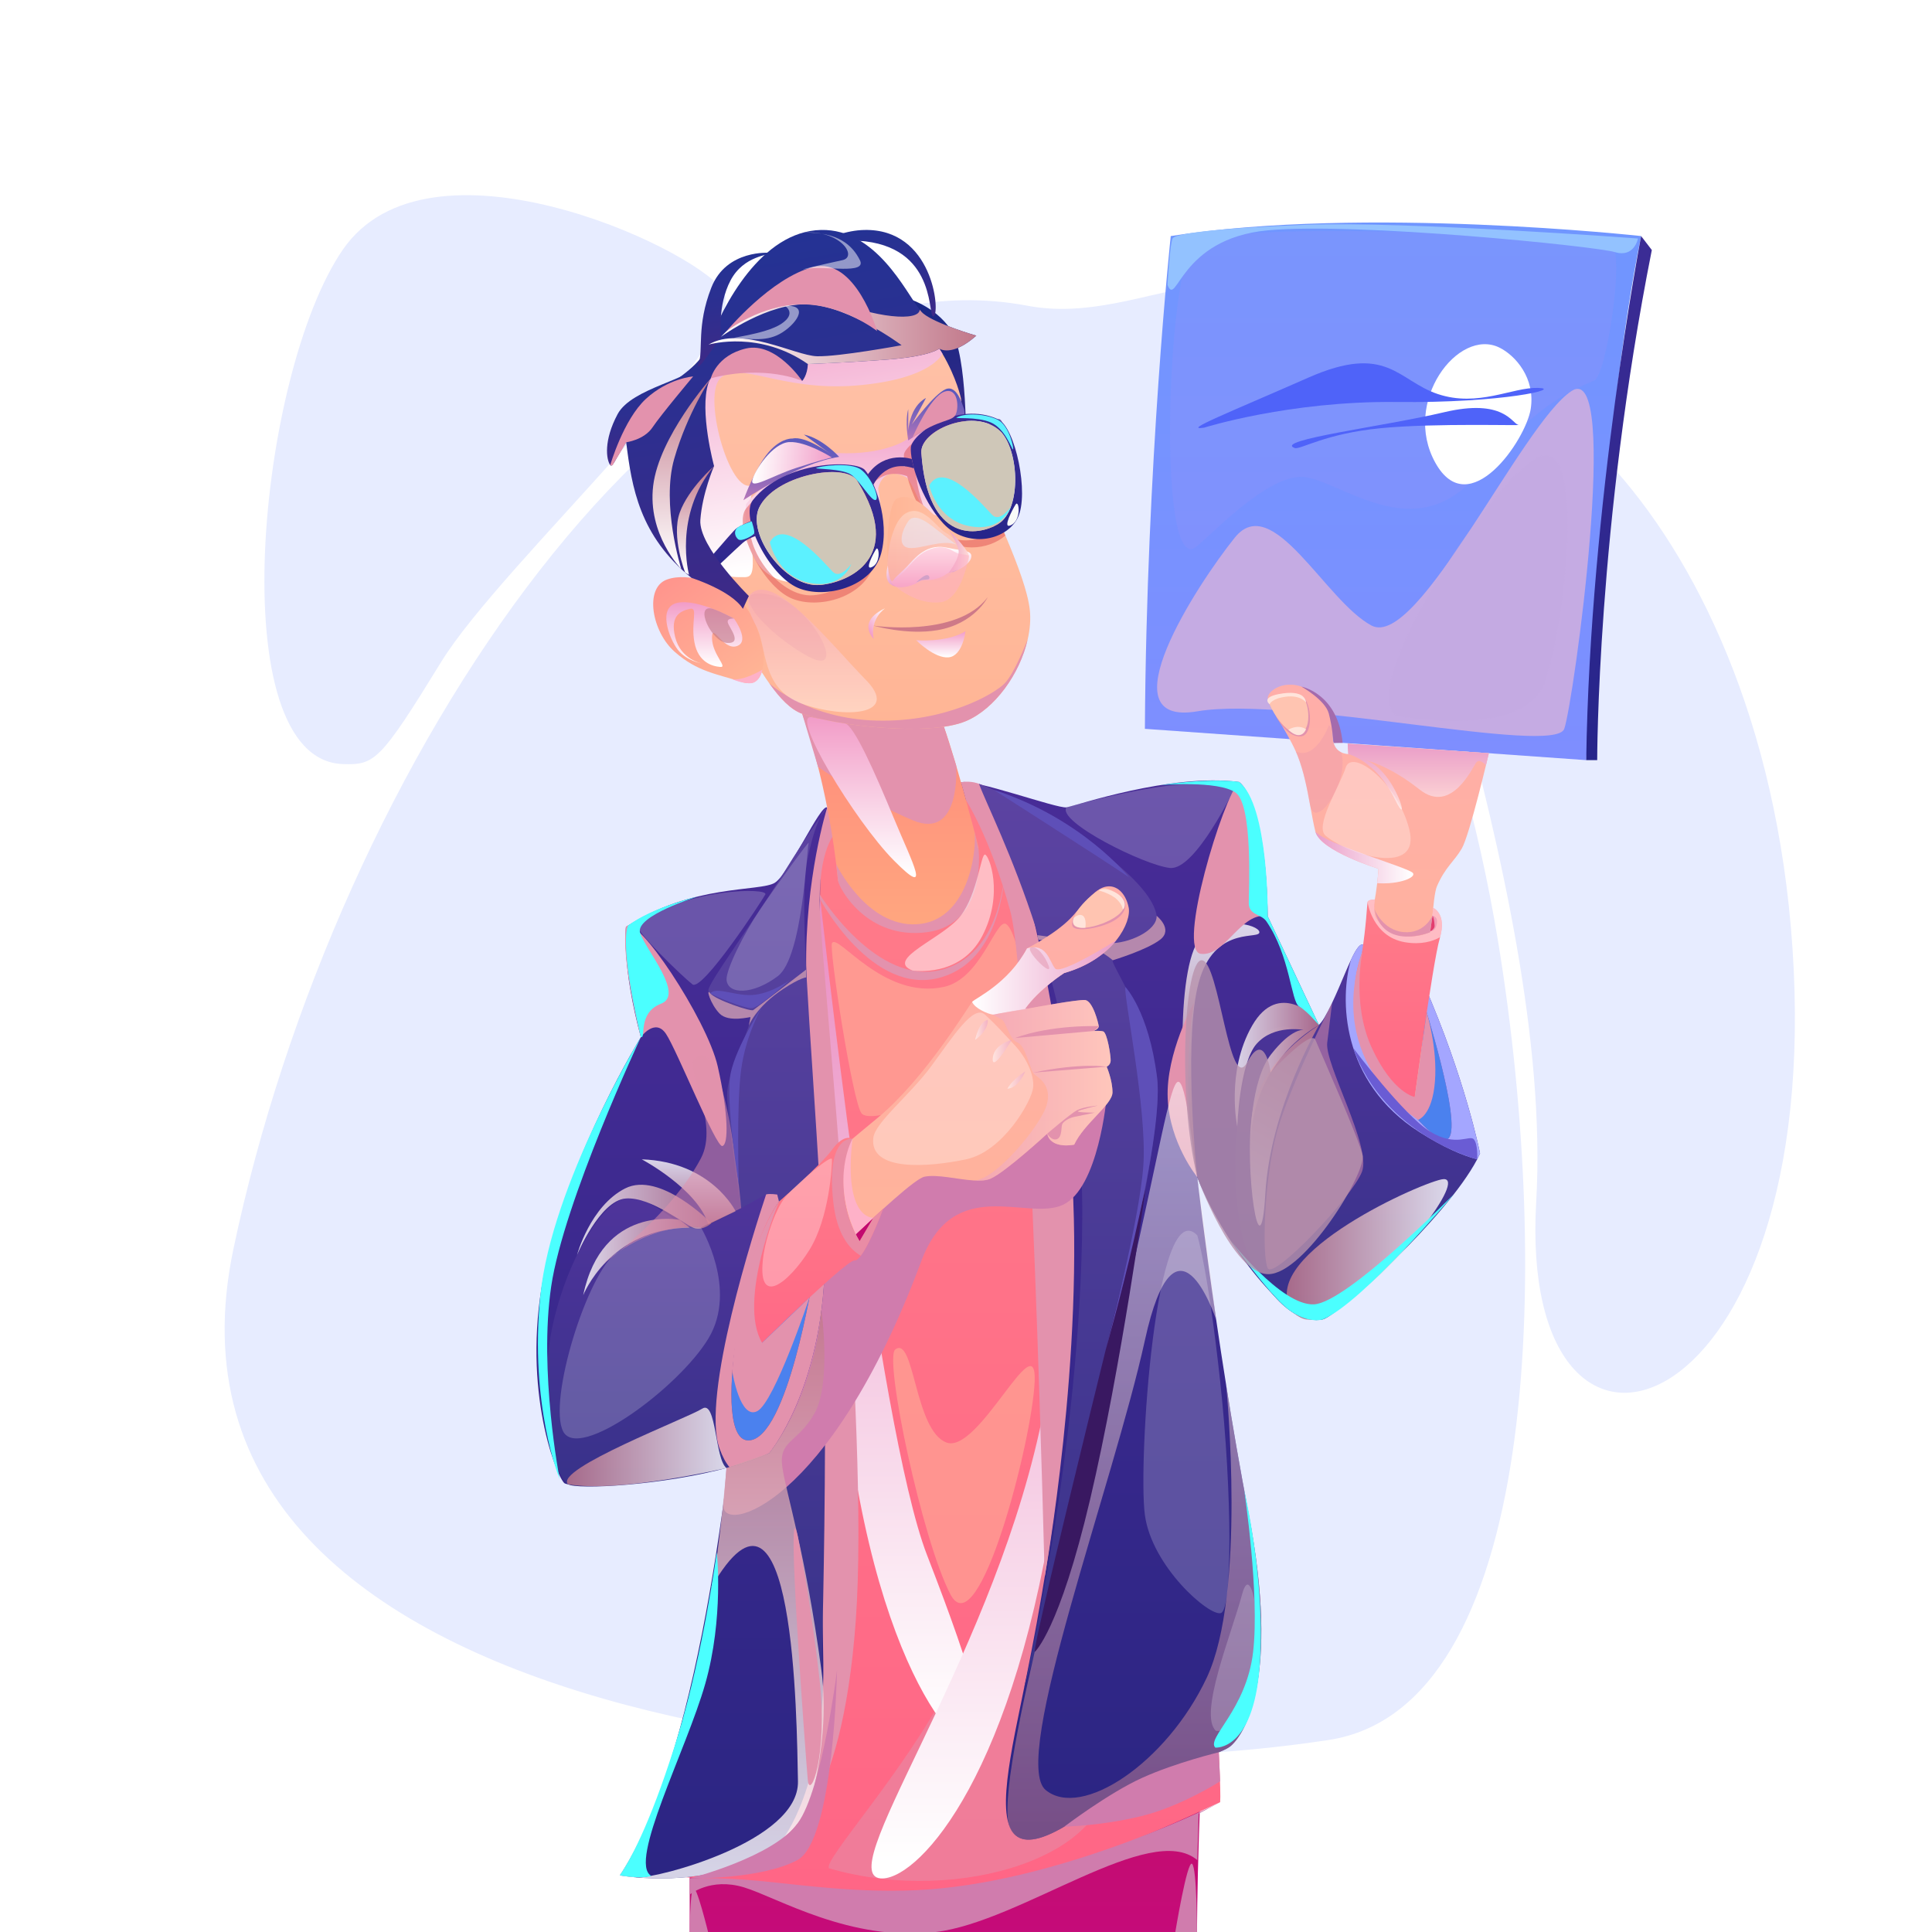 <?xml version="1.0" encoding="utf-8"?>
<!-- Generator: Adobe Illustrator 26.0.1, SVG Export Plug-In . SVG Version: 6.00 Build 0)  -->
<svg version="1.1" xmlns="http://www.w3.org/2000/svg" xmlns:xlink="http://www.w3.org/1999/xlink" x="0px" y="0px"
	 viewBox="0 0 2520.03 2520.03" style="enable-background:new 0 0 2520.03 2520.03;" xml:space="preserve">
<style type="text/css">
	.st0{fill:#FFFFFF;}
	.st1{fill:#E7ECFF;}
	.st2{clip-path:url(#SVGID_00000100357993172325666610000007466715716109639824_);}
	.st3{fill:url(#SVGID_00000181070654338816736330000004222585909761028511_);}
	.st4{fill:url(#SVGID_00000024003635095307658080000006747912557961334670_);}
	.st5{fill:url(#SVGID_00000021121265680873086530000011415452493876657548_);}
	.st6{opacity:0.2;fill:#A492F9;}
	.st7{fill:#C5ABE3;}
	.st8{opacity:0.5;fill:#C5ABE3;}
	.st9{fill:#4F63F9;}
	.st10{fill:#93C2FF;}
	.st11{fill:#4B81EE;}
	.st12{fill:url(#SVGID_00000035529547793350701450000015908650090858547363_);}
	.st13{opacity:0.5;fill:#E392AD;}
	.st14{opacity:0.5;fill:#FFBB9A;}
	.st15{fill:url(#SVGID_00000067922423399928573640000006749898671345818520_);}
	.st16{fill:url(#SVGID_00000153694030597236834530000005644136070335048348_);}
	.st17{fill:url(#SVGID_00000130635336732878748250000007591111220664985763_);}
	.st18{fill:#E392AD;}
	.st19{fill:url(#SVGID_00000023241841322823300900000000909015649451104387_);}
	.st20{fill:url(#SVGID_00000142151896937089554940000000101909890589622165_);}
	.st21{fill:url(#SVGID_00000054227477630062606060000010624841496072693678_);}
	.st22{fill:#D07CAD;}
	.st23{fill:#B588AD;}
	.st24{fill:url(#SVGID_00000153702308818389505360000015186363637456177570_);}
	.st25{fill:url(#SVGID_00000059269540730264592230000007756248399161748628_);}
	.st26{opacity:0.5;fill:url(#SVGID_00000119820133120335678310000010234203784430458287_);}
	.st27{fill:#FFC4B1;}
	.st28{fill:#FFE4DB;}
	.st29{opacity:0.3;fill:#FFFFFF;}
	.st30{opacity:0.5;fill:url(#SVGID_00000063604884127706949840000005890628130849555599_);}
	.st31{opacity:0.5;fill:url(#SVGID_00000078746883539292794570000012394122671897298612_);}
	.st32{opacity:0.5;fill:url(#SVGID_00000172416203832246645320000003110555312498306446_);}
	.st33{fill:url(#SVGID_00000158732934464720324570000014980143458195166907_);}
	.st34{fill:url(#SVGID_00000109010052050662326070000016908714761552213675_);}
	.st35{fill:url(#SVGID_00000097471133540304169380000007622842488554077575_);}
	.st36{fill:url(#SVGID_00000005985165666959804520000002112461539019293609_);}
	.st37{fill:url(#SVGID_00000013188752106345907540000010333570227929061039_);}
	.st38{fill:url(#SVGID_00000144338254961660696600000017414731039417610162_);}
	.st39{opacity:0.3;fill:#E392AD;}
	.st40{fill:#C2096F;}
	.st41{fill:url(#SVGID_00000034077902798711107890000011251832395171998112_);}
	.st42{fill:#A4A6FF;}
	.st43{fill:url(#SVGID_00000060741264806488797540000003595734290290280878_);}
	.st44{fill:#E33D6F;}
	.st45{fill:url(#SVGID_00000109713214047012582000000011687829342707487893_);}
	.st46{opacity:0.8;fill:url(#SVGID_00000169545238942855284770000005924957870944329390_);}
	.st47{opacity:0.8;fill:url(#SVGID_00000136403144165771461870000011677974818809006722_);}
	.st48{opacity:0.8;fill:url(#SVGID_00000070097884656775633580000004313481835088465794_);}
	.st49{opacity:0.8;fill:url(#SVGID_00000102524771015687905980000012658216919645375383_);}
	.st50{opacity:0.8;fill:url(#SVGID_00000116222892765720096990000016919536857851684540_);}
	.st51{opacity:0.8;fill:url(#SVGID_00000090283995292255975690000017737927335608059011_);}
	.st52{opacity:0.5;fill:url(#SVGID_00000066487193528823452320000001266671076175025311_);}
	.st53{opacity:0.8;fill:url(#SVGID_00000130605070230558549590000013175644051445858732_);}
	.st54{opacity:0.8;fill:url(#SVGID_00000113319498824709974800000010480131370541937566_);}
	.st55{opacity:0.8;fill:url(#SVGID_00000009570851351964478360000013443553676725605522_);}
	.st56{opacity:0.8;fill:#E392AD;}
	.st57{fill:#391861;}
	.st58{fill:#FEB1C8;}
	.st59{opacity:0.8;fill:url(#SVGID_00000024689550242663228000000013431729522352617657_);}
	.st60{opacity:0.2;fill:#FFFFFF;}
	.st61{fill:url(#SVGID_00000060724794732379180960000017523835298843953332_);}
	.st62{fill:url(#SVGID_00000018236922920986295610000012059972906492787882_);}
	.st63{fill:url(#SVGID_00000018930249924810162280000011715488237465144757_);}
	.st64{fill:url(#SVGID_00000134210081693971519450000009230809434816741296_);}
	.st65{fill:url(#SVGID_00000041991486367812306340000008041322813506621113_);}
	.st66{fill:url(#SVGID_00000044866376545591402880000009256259432627045308_);}
	.st67{fill:url(#SVGID_00000065762684600564048710000018264992465224998295_);}
	.st68{opacity:0.6;fill:#BF7988;}
	.st69{fill:url(#SVGID_00000076595590042587927330000013313732508854427309_);}
	.st70{fill:#FFE4EC;}
	.st71{fill:#7F6186;}
	.st72{fill:url(#SVGID_00000148648167591052460960000017330712141465757086_);}
	.st73{fill:#6C2A51;}
	.st74{fill:url(#SVGID_00000060741063592250290520000010176622630521970573_);}
	.st75{fill:url(#SVGID_00000009573660470518330450000004338360372922073501_);}
	.st76{fill:url(#SVGID_00000137842982021505022940000011286788202748088192_);}
	.st77{fill:#CE7988;}
	.st78{fill:url(#SVGID_00000036232854346822594000000009498385110014108316_);}
	.st79{fill:url(#SVGID_00000048484522731612536670000010152060554016186031_);}
	.st80{fill:url(#SVGID_00000003822654667973731440000006824698756087094400_);}
	.st81{opacity:0.4;fill:url(#SVGID_00000023988471230179306940000008218318996883060353_);}
	.st82{fill:#8075BA;}
	.st83{opacity:0.5;fill:#E15153;}
	.st84{fill:url(#SVGID_00000000906659612013024790000013404726641586809740_);}
	.st85{fill:#CFC7B8;}
	.st86{fill:url(#SVGID_00000093872618140522565990000002923265259771386035_);}
	.st87{fill:#382A8D;}
	.st88{fill:url(#SVGID_00000093161078650290861370000003228923880945659307_);}
	.st89{fill:#5CF1FF;}
	.st90{fill:#FAFBF9;}
	.st91{fill:url(#SVGID_00000170273081922040297650000015414465042898609307_);}
	.st92{opacity:0.3;fill:url(#SVGID_00000156545297580335057250000017202444311206728625_);}
	.st93{fill:url(#SVGID_00000152963176177567281950000006595953712463351467_);}
	.st94{opacity:0.5;fill:#E7ECFF;}
	.st95{fill:#D1A1C8;}
	.st96{fill:url(#SVGID_00000108995522809174937360000009326108680828128133_);}
	.st97{opacity:0.5;fill:#FEB1C8;}
	.st98{fill:url(#SVGID_00000116933107470038773470000006326714526089348230_);}
	.st99{fill:url(#SVGID_00000123423145702319138440000013557898250288073873_);}
	.st100{fill:url(#SVGID_00000181067255697229882810000016091685192121009053_);}
	.st101{fill:url(#SVGID_00000136389305549154949460000001743307650637179829_);}
	.st102{fill:url(#SVGID_00000070820839093378641480000015174111058349138876_);}
	.st103{fill:url(#SVGID_00000119829093168019557280000017169715942687513255_);}
	.st104{fill:url(#SVGID_00000080895161587919923610000014394550970488149159_);}
	.st105{fill:url(#SVGID_00000130648107745815891590000003542047170594579849_);}
	.st106{opacity:0.5;fill:#FFFFFF;}
	.st107{opacity:0.2;fill:#E392AD;}
	.st108{fill:#A46BAD;}
	.st109{fill:#5E4FB8;}
	.st110{fill:#6A5CD4;}
	.st111{fill:#4BFFFF;}
	.st112{opacity:0.8;fill:#B892AD;}
</style>
<g id="background">
	<rect y="0" class="st0" width="2520.03" height="2520.03"/>
	<g>
		<path class="st1" d="M1340.67,398.88C890.88,313.42,437.64,994.74,304.34,1629.76s943.79,714.19,1428.85,639.8
			c273.78-41.99,291.4-608.71,221.23-1039.32c-54.15-332.3-170.11-530.99-201.65-671.69
			C1680.36,235.49,1517.31,432.44,1340.67,398.88z"/>
		<path class="st1" d="M1820,514.01c-51.46,43.09,208.12,634.57,183.76,1053.73c-24.37,419.16,364.61,302.78,335.94-302.26
			S1924.01,384.48,1820,514.01C1715.99,643.54,1871.46,470.92,1820,514.01z"/>
		<path class="st1" d="M447.19,996.63c-159.63-5.48-111.08-509.81,0-671.03c111.09-161.22,452.04-5.62,495.49,52.66
			c43.45,58.29-287.65,355.61-367.2,485.08C495.92,992.82,488.76,998.06,447.19,996.63z"/>
	</g>
</g>
<g id="illustration">
	<g>
		<defs>
			<rect id="SVGID_1_" y="0" width="2520.03" height="2520.03"/>
		</defs>
		<clipPath id="SVGID_00000136375480035695346610000002352162780280285326_">
			<use xlink:href="#SVGID_1_"  style="overflow:visible;"/>
		</clipPath>
		<g style="clip-path:url(#SVGID_00000136375480035695346610000002352162780280285326_);">
			
				<linearGradient id="SVGID_00000016065858098967923200000003008522499195834247_" gradientUnits="userSpaceOnUse" x1="1239.604" y1="2520.032" x2="1239.604" y2="2126.848">
				<stop  offset="0" style="stop-color:#C50B79"/>
				<stop  offset="1" style="stop-color:#C01160"/>
			</linearGradient>
			<path style="fill:url(#SVGID_00000016065858098967923200000003008522499195834247_);" d="M899.61,2411.73v108.3h661.68
				c0,0,0.94-221.07,17.98-360.72C1596.31,2019.67,941.4,2373.33,899.61,2411.73z"/>
			<g>
				
					<linearGradient id="SVGID_00000063624253462226201850000006834677686287105194_" gradientUnits="userSpaceOnUse" x1="1816.99" y1="991.5" x2="1816.99" y2="290.243">
					<stop  offset="0" style="stop-color:#7E8EFF"/>
					<stop  offset="1" style="stop-color:#7096FF"/>
				</linearGradient>
				<path style="fill:url(#SVGID_00000063624253462226201850000006834677686287105194_);" d="M1493.35,950.67l575.67,40.83
					c0,0,21.49-441.64,71.62-683.58c0,0-360.5-39.78-613.56,0C1527.07,307.92,1495.43,603.45,1493.35,950.67z"/>
				
					<linearGradient id="SVGID_00000095323304521909703620000008293863853238825601_" gradientUnits="userSpaceOnUse" x1="2111.798" y1="991.5" x2="2111.798" y2="307.921">
					<stop  offset="0" style="stop-color:#26258A"/>
					<stop  offset="1" style="stop-color:#3C2C95"/>
				</linearGradient>
				<path style="fill:url(#SVGID_00000095323304521909703620000008293863853238825601_);" d="M2154.58,326.13l-13.95-18.21
					c0,0-66.85,348.55-71.62,683.58h14.32C2083.34,991.5,2082.96,686.62,2154.58,326.13z"/>
				<path class="st6" d="M1557.26,715.13c-48.17,23.58-34.27-363.45,0-396.87s530.85-9.55,545.97,3.98
					c15.12,13.53-7.96,167.12-23.87,174.28c-15.92,7.16-71.55,24.46-151.17,120.86c-79.61,96.4-174.31,13.35-224.45,5.14
					C1653.6,614.29,1570.73,708.53,1557.26,715.13z"/>
				<path class="st0" d="M1956.01,453.49c-54.06-26.89-127.77,71.04-83.78,150.14c43.99,79.1,118-29.92,124.36-70.11
					C2002.96,493.33,1976.7,463.78,1956.01,453.49z"/>
				<path class="st7" d="M2040.36,950.67c-12.69,35.55-357.31-43.53-478.67-22.84c-121.36,20.7-0.53-164.98,48.88-226.53
					c49.41-61.55,117.84,82.28,178.32,114.62c60.48,32.33,196.48-263.93,261.02-305.94C2114.46,467.96,2052.3,917.24,2040.36,950.67
					z"/>
				<path class="st8" d="M1821.12,933.66c-52.52-35.02,122.11-306.33,185.2-337.2c63.09-30.87,35.64,220.63,8.18,294.82
					C1987.04,965.49,1821.12,933.66,1821.12,933.66z"/>
				<path class="st9" d="M1570.72,557.78c-30.24,4.77,32.67-19.71,135.7-65.16c103.04-45.45,116.57,3.89,169.09,21.39
					c52.52,17.51,97.09-8.98,130.51-8.07c33.42,0.91-45.36,20.01-184.63,18.41C1682.13,522.77,1570.72,557.78,1570.72,557.78z"/>
				<path class="st9" d="M1688.67,584.34c-27.9-10.33,116.74-28.12,194.83-46.61c78.09-18.49,88.75,14.86,96.9,16.39
					c8.16,1.53-106.58-2.65-179.56,4.41C1727.88,565.59,1695.91,587.02,1688.67,584.34z"/>
				<path class="st10" d="M1522.86,371.69c12.36,30.56,14.92-60.38,130.6-71.23c115.68-10.86,427.62,20.67,452.96,28.38
					c25.34,7.72,30.11-17.75,30.11-17.75s-303.6-22.68-432.12-17.91c-128.52,4.77-170.99,12.31-174.68,17.51
					S1522.86,371.69,1522.86,371.69z"/>
			</g>
			<path class="st11" d="M1777.69,1238.64c-18.24,6.72-27.74,89.49-6.68,141.21c21.06,51.73,77.94,100.92,115.76,118.57
				c37.83,17.65-0.8-168.71-38.2-213.27C1811.17,1240.59,1777.69,1238.64,1777.69,1238.64z"/>
			
				<linearGradient id="SVGID_00000042713207076347954100000007227301555402990232_" gradientUnits="userSpaceOnUse" x1="1220.559" y1="2471.314" x2="1220.559" y2="1020.393">
				<stop  offset="0" style="stop-color:#FF6686"/>
				<stop  offset="1" style="stop-color:#FF7C89"/>
			</linearGradient>
			<path style="fill:url(#SVGID_00000042713207076347954100000007227301555402990232_);" d="M1083.67,1078.98
				c-18.95,14.38-54.37,85.21-110.47,103.11c-56.1,17.91-96.77-11.66-121.2,26.99c-24.43,38.66,128.36,316.79,151.04,612.83
				c22.68,296.04-108.63,626.69-108.63,626.69s177.35,15.76,250.68,21.49c163.14,12.73,355.72-77.59,446.44-119.37
				c4.41-52.72-57.3-892.89-79.58-1080.7c-22.28-187.81-19.1-192.58-108.23-210.09c-89.13-17.51-150.23-39.55-150.23-39.55
				L1083.67,1078.98z"/>
			<path class="st13" d="M1081.99,2437.17c-13.3-5.27,98.05-125.84,154.58-236.85c56.53-111.01,93.54-238.74,105.48-244.71
				c11.94-5.97,88.38,242.32,101.49,352.14C1456.64,2417.57,1254.06,2486.61,1081.99,2437.17z"/>
			<path class="st14" d="M1085.2,1230.23c-3.97,7.75,27.12,208.43,38.62,222.07c11.49,13.63,97.48-12.28,165.7-76.04
				c68.22-63.76,35.01-167.34,21.88-171.4c-13.13-4.06-32.48,72.13-80.37,82.45C1151.91,1304.36,1092.35,1216.27,1085.2,1230.23z"/>
			
				<linearGradient id="SVGID_00000163769365423813753670000001676749620364593058_" gradientUnits="userSpaceOnUse" x1="1173.631" y1="2279.497" x2="1173.631" y2="1166.693">
				<stop  offset="0.016" style="stop-color:#FFFFFF"/>
				<stop  offset="0.992" style="stop-color:#EA8CC1"/>
			</linearGradient>
			<path style="fill:url(#SVGID_00000163769365423813753670000001676749620364593058_);" d="M1069.27,1166.69
				c0,0,75.1,694.62,139.92,861.73c64.82,167.12,78,224.42,64.25,248.29c-13.75,23.87-148.19-101.99-178.85-530.86
				C1063.92,1316.98,1069.27,1166.69,1069.27,1166.69z"/>
			
				<linearGradient id="SVGID_00000171681134102680235510000009387498111822513588_" gradientUnits="userSpaceOnUse" x1="1266.059" y1="2450.185" x2="1266.059" y2="1252.522">
				<stop  offset="0.016" style="stop-color:#FFFFFF"/>
				<stop  offset="0.992" style="stop-color:#EA8CC1"/>
			</linearGradient>
			<path style="fill:url(#SVGID_00000171681134102680235510000009387498111822513588_);" d="M1151.91,2450.15
				c-72.55,3.61,135.46-273.7,203.98-584.07c68.53-310.36-12.08-613.56-12.08-613.56s87.34,312.11,34.63,686.06
				C1325.74,2312.53,1200.9,2447.71,1151.91,2450.15z"/>
			
				<linearGradient id="SVGID_00000060716112927312509690000009542245649793314488_" gradientUnits="userSpaceOnUse" x1="1493.324" y1="2399.591" x2="1493.324" y2="1017.959">
				<stop  offset="0" style="stop-color:#2B2583"/>
				<stop  offset="1" style="stop-color:#482C97"/>
			</linearGradient>
			<path style="fill:url(#SVGID_00000060716112927312509690000009542245649793314488_);" d="M1706.12,1720.43
				c-21.48,3.59-106.22-87.13-144.46-184.97c0,0,8.82,77.55,24.7,185.98c0,0.13,0.06,0.19,0,0.25c0.06,0.13,0.06,0.19,0.06,0.19
				c3.84,26.52,8.19,55,12.92,84.55c0,0,0,0.06,0,0.19c8.51,53.24,18.27,110.19,29.17,166.89c41.83,217.29-5.92,290.06-23.81,304.42
				c-17.96,14.3-99.1,27.47-201.79,95.51c-38.56,25.58-61.93,30.74-75.29,22.62c-0.95-0.57-1.83-1.2-2.71-1.95
				c-4.16-3.47-7.18-8.44-9.2-14.74c-0.06-0.25-0.13-0.5-0.19-0.76c-6.99-22.49-2.14-60.42,5.04-100.68
				c15.5-87.13,80.01-339.01,72.83-631.46c-7.18-292.45-87.76-544.33-99.67-570.03c-11.97-25.64-33.71-32.63-33.71-32.63
				l-6.55-23.37c16.57-5.04,125.56,34.52,137.53,32.63c11.91-1.89,136.08-44.79,225.23-33.08c0,0,34.97,20.03,37.36,175.27
				c0,0,40.64,85.93,66.84,142C1746.7,1393.39,1727.61,1716.9,1706.12,1720.43z"/>
			<path class="st18" d="M1260.02,1043.79c0,0,31.5,48,57.76,144.68c26.26,96.68,44.84,868.68,44.84,868.68
				s52.98-292.73,34.74-537.24c-18.24-244.51-78.78-445.33-96.29-476.13c-17.51-30.8-47.57-23.39-47.57-23.39L1260.02,1043.79z"/>
			
				<linearGradient id="SVGID_00000075154323362512298680000005741202106923424415_" gradientUnits="userSpaceOnUse" x1="899.603" y1="2450.15" x2="899.603" y2="1053.032">
				<stop  offset="0" style="stop-color:#2B2583"/>
				<stop  offset="1" style="stop-color:#482C97"/>
			</linearGradient>
			<path style="fill:url(#SVGID_00000075154323362512298680000005741202106923424415_);" d="M1061,2335.94
				c-5.86,17.77-12.54,31.94-20.16,41.83c-57.33,74.47-163.42,74.97-209.73,71.13c-0.38,0-0.69,0-0.95-0.06h-0.06
				c-13.48-1.13-21.61-2.65-21.61-2.65c8.57-12.73,16.63-26.96,24.38-42.53c0.06-0.13,0.13-0.32,0.19-0.44
				c5.67-11.4,11.15-23.5,16.32-36.23c43.66-105.97,73.02-254.4,92.49-393.31c0.06-0.44,0.13-0.88,0.19-1.32
				c2.77-19.72,5.36-39.19,7.69-58.28c21.29-171.43,27.72-315.51,28.16-326.66c-1.83,14.74-30.62,250.87-56.01,277.46
				c-26.27,27.47-174.32,82.34-186.23,69.24c-11.97-13.1-57.33-131.29-23.88-282.94c33.39-151.58,124.11-298.37,124.11-298.37
				c-25.01-91.92-19.47-143.7-19.47-143.7c85.18-56.2,175.08-45.74,194.17-57.65c19.09-11.97,59.66-103.45,68.36-98.22l4.73,25.7
				c0,0-10.21,23.18-12.6,43.47c-2.39,20.29-4.79,211.24,14.3,427.71C1102.58,1744.55,1113.29,2179.2,1061,2335.94z"/>
			<path class="st18" d="M1078.95,1053.28c0,0-29.29,92.89-27.34,211.32c1.96,118.43,20.34,742.34,22.29,904.68
				c1.95,162.34-53.42,230.28-53.42,230.28s77.28-29.74,95.77-285.99c18.49-256.25-43.51-842.41-46.76-925.11
				c-3.25-82.7,21.25-103.26,21.25-103.26L1078.95,1053.28z"/>
			
				<linearGradient id="SVGID_00000034768028104814781920000003107377482428684450_" gradientUnits="userSpaceOnUse" x1="1001.506" y1="2237.332" x2="1001.506" y2="1053.277">
				<stop  offset="0" style="stop-color:#38328A"/>
				<stop  offset="1" style="stop-color:#5C43A2"/>
			</linearGradient>
			<path style="fill:url(#SVGID_00000034768028104814781920000003107377482428684450_);" d="M1078.95,1053.28
				c0,0-20.73,26.87-58.47,87.99s-96.42,140.52-96.42,150.07c0,21.43,37.14,21.43,51.68,28.03c14.53,6.6-24.19,64.86-27.21,105.45
				c-3.01,40.59,61.67,420.97,83.16,552.28c21.49,131.31,35.21,257.98,37.23,260.23c2.02,2.25,14.5-436.89,1.17-674.44
				c-13.33-237.55-29.14-384.37-16.46-444.06C1066.3,1059.14,1078.95,1053.28,1078.95,1053.28z"/>
			
				<linearGradient id="SVGID_00000079476681301800609610000009650622618472657543_" gradientUnits="userSpaceOnUse" x1="1393.605" y1="2201.853" x2="1393.605" y2="1022.372">
				<stop  offset="0" style="stop-color:#38328A"/>
				<stop  offset="1" style="stop-color:#5C43A2"/>
			</linearGradient>
			<path style="fill:url(#SVGID_00000079476681301800609610000009650622618472657543_);" d="M1276.99,1022.37
				c0,0,92.52,34.38,168.12,94.86s62.87,82.64,63.66,91.85c0.8,9.21-53.32,40.25-57.3,43.43c-3.98,3.18,42.89,67.64,57.66,152
				c14.76,84.35-124.5,649.37-139.62,692.35c-15.12,42.97-33.71,104.99-33.71,104.99s74.29-314.22,75.88-613.47
				C1413.27,1289.13,1295.09,1072.34,1276.99,1022.37z"/>
			<path class="st22" d="M943.75,1962.38c-5.19,40.75,138.24,4.42,257.84-317.07c42.52-114.3,137.67-52.18,184.63-73.67
				c46.95-21.49,57.32-140.86,57.32-140.86s-157.75-6.84-228.5,33.36c-70.75,40.19-267.33,251.54-267.33,251.54l-0.12,199.17
				L943.75,1962.38z"/>
			<path class="st11" d="M935,1870.86c1.11,78.53,114.6-13.13,128.32-140.86c9.34-86.91,4.18-131.31,4.18-131.31
				s-17.31-45.36-60.28-26.26C964.24,1591.53,934.4,1828.48,935,1870.86z"/>
			<path class="st23" d="M1508.66,1194.51c0.9,19.42-36.5,36.53-61.97,35.73c-25.47-0.8-93.67-10.49-93.67-10.49
				s1.42,6.44,1.36,6.19c-0.05-0.25,39.39-1.42,60.87,6.01c21.49,7.43,36.21,20.56,36.21,20.56s44.96-13.53,62.07-27.06
				C1530.65,1211.94,1508.66,1194.51,1508.66,1194.51z"/>
			<g>
				
					<linearGradient id="SVGID_00000178187723662744717970000003970338458342662316_" gradientUnits="userSpaceOnUse" x1="1215.042" y1="1760.179" x2="1215.042" y2="1156.096">
					<stop  offset="0" style="stop-color:#FFB595"/>
					<stop  offset="0.984" style="stop-color:#FFAEA9"/>
				</linearGradient>
				<path style="fill:url(#SVGID_00000178187723662744717970000003970338458342662316_);" d="M1337.13,1315.83
					c-0.19,0.19-0.31,0.38-0.44,0.57l0.19-0.06l0.5-0.13c7.18-1.32,68.54-12.85,78.06-11.78c10.14,1.2,17.33,30.43,17.7,34.02
					c0.44,3.59-6.74,6.36-6.74,6.36s6.74-0.76,12.35,0.44c5.54,1.2,10.33,33.01,9.95,38.56c-0.44,5.61-5.17,7.56-5.17,7.56
					s7.56,17.51,7.56,33.45c0,15.88-36.86,40.19-49.96,68.23c0,0-30.43,6.55-35.22-14.3c0,0-53.74,49.52-73.4,58.46
					c-5.92,2.71-13.99,3.09-22.93,2.52c-20.92-1.39-46.94-8.25-63.63-4.91c-23.88,4.79-186.23,171.24-247.53,225.35
					c0,0-13.1-110.57,57.71-192.72c0,0,68.04-59.47,128.96-109.62c60.86-50.15,118.76-146.22,122.91-151.01
					c4.22-4.79,47.19-23.88,71.63-69.8c0.06,0,0.06,0,0.13-0.06c2.33-1.2,39.88-20.35,59.6-42.34
					c20.29-22.68,30.43-35.78,43.53-38.18c13.17-2.39,25.07,7.75,29.23,26.84c2.08,9.51-2.65,26.4-16.13,43.22
					c-13.36,16.76-35.47,33.45-67.98,42.71C1388.03,1269.21,1355.71,1289.82,1337.13,1315.83z"/>
				
					<linearGradient id="SVGID_00000097493867855963146670000006689318581603226250_" gradientUnits="userSpaceOnUse" x1="1268.017" y1="1274.968" x2="1456.011" y2="1274.968">
					<stop  offset="0.016" style="stop-color:#FFFFFF"/>
					<stop  offset="0.992" style="stop-color:#EA9DC8"/>
				</linearGradient>
				<path style="fill:url(#SVGID_00000097493867855963146670000006689318581603226250_);" d="M1456.01,1226.5
					c-13.36,16.76-35.47,33.45-67.98,42.71c0,0-32.32,20.6-50.9,46.62l3.34-0.63l-3.09,1.01l-0.5,0.13l-0.19,0.06
					c0,0-36.04,5.73-39.63,6.93c-0.44,0.13-1.13,0.13-2.02,0.06h-0.13c-6.55-0.88-23.37-8-26.9-16.57
					c4.22-4.79,47.19-23.88,71.63-69.8c0.06,0,0.06,0,0.13-0.06c25.77-7.43,29.11,17.45,36.48,26.33
					C1383.69,1272.17,1456.01,1226.5,1456.01,1226.5z"/>
				
					<linearGradient id="SVGID_00000085931249244382321590000008972236059922001030_" gradientUnits="userSpaceOnUse" x1="1269.592" y1="1422.164" x2="1451.097" y2="1422.164">
					<stop  offset="8.379890e-03" style="stop-color:#EA9DC8"/>
					<stop  offset="0.984" style="stop-color:#FFDBD6"/>
				</linearGradient>
				<path style="opacity:0.5;fill:url(#SVGID_00000085931249244382321590000008972236059922001030_);" d="M1451.1,1424.83
					c0,15.88-36.86,40.19-49.96,68.23c0,0-30.43,6.55-35.22-14.3c0,0-53.74,49.52-73.4,58.46c-5.92,2.71-13.99,3.09-22.93,2.52
					c28.29,1.26,87.95-72.32,95.51-97.84c7.56-25.45-9.58-35.78-15.5-40.19c-5.98-4.35-11.09-36.98-22.24-41.77
					c-11.15-4.73-14.74-26.27-20.35-29.8c-5.54-3.59-12.29-6.68-12.29-6.68l0.19-0.06h0.13l42.08-7.56l3.34-0.63l-3.09,1.01
					c7.18-1.32,68.54-12.85,78.06-11.78c10.14,1.2,17.33,30.43,17.7,34.02c0.44,3.59-6.74,6.36-6.74,6.36s6.74-0.76,12.35,0.44
					c5.54,1.2,10.33,33.01,9.95,38.56c-0.44,5.61-5.17,7.56-5.17,7.56S1451.1,1408.89,1451.1,1424.83z"/>
				<path class="st18" d="M1405.28,1187.98c0,0-8.52,9.63-6.53,19.38c1.99,9.75,40.67,3.18,57.26-8.36
					c16.59-11.54,13.9-25.85,3.92-31.51C1449.94,1161.84,1405.28,1187.98,1405.28,1187.98z"/>
				<path class="st27" d="M1442.02,1158.22c-9.85-1.49-46.55,32.11-42.08,46.64c4.48,14.54,59.68-3.07,65.65-20.38
					C1471.57,1167.17,1442.02,1158.22,1442.02,1158.22z"/>
				<path class="st28" d="M1432.98,1161.38c0,0,16.3,4.2,24.26,12.16c7.96,7.96,6.17,12.36,7.76,12.34
					c1.59-0.01,6.89-11.85-8.99-21.05C1440.13,1155.63,1432.98,1161.38,1432.98,1161.38z"/>
				<path class="st28" d="M1400.46,1197.32c0,0,6.85-6.52,12.02-2.81c5.17,3.7,3.24,15.57,3.24,15.57
					S1395.17,1212.33,1400.46,1197.32z"/>
				<path class="st13" d="M1367.91,1260.02c5.69,16.13-31.51-20.8-23.51-24.09C1352.4,1232.63,1363.54,1247.61,1367.91,1260.02z"/>
				<path class="st18" d="M1433.14,1338.45c0,0-61.25-2.37-109.4,15.53l102.65-9.17C1426.4,1344.81,1431.52,1341.22,1433.14,1338.45
					z"/>
				<path class="st18" d="M1443.54,1391.37c0,0-33.05-5.55-96.01,7.72L1443.54,1391.37z"/>
				<path class="st18" d="M1365.92,1478.75c0,0,31.04-26.59,39.1-30.76c8.06-4.18,26.86-5.97,26.86-5.97s-24.17,5.67-25.96,7.46
					c-1.79,1.79,22.08,1.79,22.08,1.79s-19.02,3.98-26.82,5.57c-7.8,1.59-14.36,6.37-15.76,9.75c-1.39,3.38,0.08,16.99-6.98,19.3
					C1371.39,1488.2,1365.92,1478.75,1365.92,1478.75z"/>
				<path class="st29" d="M1139.12,1484.15c-5.26,44.58,72.29,38.26,120.9,28.06c48.61-10.2,85.43-75.83,87.51-93.17
					c2.08-17.34-9.85-40.59-23.78-55.51c-13.93-14.92-24.02-26.43-38.99-40.1c-14.97-13.67-41.54,28.41-69.71,66.78
					C1186.87,1428.59,1141.51,1463.9,1139.12,1484.15z"/>
				
					<linearGradient id="SVGID_00000000209163298815843900000012624248190992921494_" gradientUnits="userSpaceOnUse" x1="1271.9" y1="1343.32" x2="1288.379" y2="1343.32">
					<stop  offset="0.016" style="stop-color:#FFFFFF"/>
					<stop  offset="0.992" style="stop-color:#EA9DC8"/>
				</linearGradient>
				<path style="opacity:0.5;fill:url(#SVGID_00000000209163298815843900000012624248190992921494_);" d="M1288.31,1330.27
					c-11.64,2.03-16.41,26.11-16.41,26.11S1289.58,1344.64,1288.31,1330.27z"/>
				
					<linearGradient id="SVGID_00000135669185568500380520000009527666525867424903_" gradientUnits="userSpaceOnUse" x1="1294.875" y1="1370.976" x2="1319.667" y2="1370.976">
					<stop  offset="0.016" style="stop-color:#FFFFFF"/>
					<stop  offset="0.992" style="stop-color:#EA9DC8"/>
				</linearGradient>
				<path style="opacity:0.5;fill:url(#SVGID_00000135669185568500380520000009527666525867424903_);" d="M1319.67,1356.37
					c0,0-23.87,5.67-24.77,24.47C1294,1399.65,1319.67,1356.37,1319.67,1356.37z"/>
				
					<linearGradient id="SVGID_00000131328409823588848700000015037216643496326784_" gradientUnits="userSpaceOnUse" x1="1314.052" y1="1408.874" x2="1337.275" y2="1408.874">
					<stop  offset="0.016" style="stop-color:#FFFFFF"/>
					<stop  offset="0.992" style="stop-color:#EA9DC8"/>
				</linearGradient>
				<path style="opacity:0.5;fill:url(#SVGID_00000131328409823588848700000015037216643496326784_);" d="M1337.27,1397.56
					c0,0-16.87,10.23-23.22,22.64C1329.12,1418.84,1337.27,1397.56,1337.27,1397.56z"/>
			</g>
			<g>
				
					<linearGradient id="SVGID_00000164504779560020951230000004456682757351663232_" gradientUnits="userSpaceOnUse" x1="1161.403" y1="1209.089" x2="1161.403" y2="931.019">
					<stop  offset="0.016" style="stop-color:#FFA67F"/>
					<stop  offset="1" style="stop-color:#FF8B7C"/>
				</linearGradient>
				<path style="fill:url(#SVGID_00000164504779560020951230000004456682757351663232_);" d="M1046.41,931.02
					c0,0,34.11,91.12,46.7,217.65c0,0,50.39,65.65,117.24,60.08c66.85-5.57,66.05-103.45,66.05-103.45s-27.57-107.81-45.22-157.36
					L1046.41,931.02z"/>
				<path class="st18" d="M1067.05,1000.21c0,0,60.46,43.35,123.77,69.84c63.3,26.49,56.44-71.32,56.44-71.32l-16.08-50.8
					c0,0-92.51,9.35-184.8-16.91L1067.05,1000.21z"/>
				
					<linearGradient id="SVGID_00000105399562932396467990000005702180432617130885_" gradientUnits="userSpaceOnUse" x1="1123.823" y1="1144.17" x2="1123.823" y2="935.402">
					<stop  offset="0.016" style="stop-color:#FFFFFF"/>
					<stop  offset="0.992" style="stop-color:#F29DC8"/>
				</linearGradient>
				<path style="fill:url(#SVGID_00000105399562932396467990000005702180432617130885_);" d="M1059.23,935.69
					c-30.8-7.52,56.21,135.72,106.66,186.65s24.71,4.54,0-55.14s-52.04-121.6-64.17-123.91
					C1089.58,940.98,1059.23,935.69,1059.23,935.69z"/>
			</g>
			
				<linearGradient id="SVGID_00000036964780831886994310000013475555752742237603_" gradientUnits="userSpaceOnUse" x1="894.368" y1="1938.983" x2="894.368" y2="1557.404">
				<stop  offset="0" style="stop-color:#38328A"/>
				<stop  offset="1" style="stop-color:#4F349B"/>
			</linearGradient>
			<path style="fill:url(#SVGID_00000036964780831886994310000013475555752742237603_);" d="M1075.99,1648.98
				c-4.1,165-72.58,246.52-72.58,246.52c-15.12,6.99-32.82,13.1-51.79,18.27c-86.56,23.81-199.08,29.55-210.8,22.24
				c-14.3-8.88-34.21-70.75-26.27-165.44s64.89-202.93,101.49-207.27c36.6-4.41,69.24,40.95,90.72,39
				c21.48-2.02,87.51-42.59,91.92-44.16c0.19-0.06,0.38-0.13,0.63-0.19c4.66-1.32,14.49,0.19,14.49,0.19l2.33,9.32
				c-44.54,59.47-90.72,312.17-39.75,311.35c50.9-0.82,84.55-215.08,84.55-215.08L1075.99,1648.98z"/>
			<g>
				
					<linearGradient id="SVGID_00000064338947404376747250000001171051451686689700_" gradientUnits="userSpaceOnUse" x1="1797.791" y1="1550.131" x2="1797.791" y2="893.029">
					<stop  offset="0" style="stop-color:#FFB595"/>
					<stop  offset="0.984" style="stop-color:#FFAEA9"/>
				</linearGradient>
				<path style="fill:url(#SVGID_00000064338947404376747250000001171051451686689700_);" d="M1942,982.5
					c0,0-25.01,106.91-35.34,124.36c-10.33,17.51-21.25,23.66-32.4,49.24c-11.15,25.64-10.56,247.62-45.59,355.86
					c-34.97,108.24-154.16-48.07-154.16-48.07s104.77-165.06,121.84-311.92c0.76-6.3,1.32-12.6,1.7-18.84
					c0,0-74.84-22.74-82.15-47.94c-0.06-0.19-0.13-0.32-0.13-0.44c0-0.06,0-0.06-0.06-0.13c-2.46-9.7-4.54-21.61-6.87-34.52
					c0,0,0-0.06-0.06-0.13c-3.78-20.98-8.32-44.35-16.19-64.07c-0.76-1.89-1.58-3.78-2.39-5.67c-13.36-29.99-36.6-60.17-36.6-69.93
					c0-10.33,27.85-29.42,59.72-6.36c21.67,15.75,24.13,33.71,24.82,48.07c0.25,6.68,0.19,12.6,1.45,17.2
					c1.83,6.49,5.86,10.08,9.77,12.03c4.79,2.33,9.32,2.33,9.32,2.33l-0.82-13.55L1942,982.5z"/>
				
					<linearGradient id="SVGID_00000113344768322492705730000000216537480176216475_" gradientUnits="userSpaceOnUse" x1="1849.917" y1="1055.987" x2="1849.917" y2="970.013">
					<stop  offset="0.016" style="stop-color:#FFDBD6"/>
					<stop  offset="0.992" style="stop-color:#EA9DC8"/>
				</linearGradient>
				<path style="fill:url(#SVGID_00000113344768322492705730000000216537480176216475_);" d="M1758.65,983.54
					c0,0,36.54,9.35,60.05,57.7c23.51,48.34,2.62-36.51-37.67-49.74c0,0,29.25,5.57,70.73,38.4c41.48,32.83,68.94-28.95,73.71-35.21
					c4.77-6.27,12.71,3.63,12.71,3.63l3.8-15.82l-184.12-12.48L1758.65,983.54z"/>
				
					<linearGradient id="SVGID_00000029012513498498371910000005198989278290103998_" gradientUnits="userSpaceOnUse" x1="1715.764" y1="1118.488" x2="1843.534" y2="1118.488">
					<stop  offset="8.379890e-03" style="stop-color:#EA9DC8"/>
					<stop  offset="0.984" style="stop-color:#FFFFFF"/>
				</linearGradient>
				<path style="fill:url(#SVGID_00000029012513498498371910000005198989278290103998_);" d="M1796.34,1151.97
					c0.76-6.3,1.32-12.6,1.7-18.84c0,0-74.84-22.74-82.15-47.94c-0.06-0.19-0.13-0.32-0.13-0.44c13.8,16.7,121.53,46.81,127.2,53.99
					C1847.37,1144.35,1825.76,1153.92,1796.34,1151.97z"/>
				<path class="st18" d="M1664.02,933.49c0,0,13.54,28.83,32.95,26.97c16.61-1.59,13.73-43.29,2.64-51.69
					C1688.52,900.38,1664.02,933.49,1664.02,933.49z"/>
				<path class="st39" d="M1708.83,1050.1c0,0,0-0.06-0.06-0.13c-3.78-20.98-8.32-44.35-16.19-64.07c-0.76-1.89-1.58-3.78-2.39-5.67
					c26.4,11.78,43.03-33.89,43.03-33.89s1.45-0.76,4.91,5.67c0.25,6.68,0.19,12.6,1.45,17.2c1.83,6.49,5.86,10.08,9.77,12.03
					C1761.12,1018.41,1715.89,1085.19,1708.83,1050.1z"/>
				<path class="st27" d="M1654.58,914.79c-3.31-9.48,31.66-12.82,42-8.44c10.35,4.38,15.94,44.55,0,49.74
					C1680.64,961.27,1660.72,932.38,1654.58,914.79z"/>
				<path class="st28" d="M1656.06,918.59c0,0,2.32-7.47,21.42-9.86c19.1-2.39,26.06,7.52,26.06,7.52s0.5-16.09-30.24-11.8
					C1642.56,908.74,1656.06,918.59,1656.06,918.59z"/>
				<path class="st28" d="M1680.45,951.94c0,0,11.35-7.99,23.09-0.83C1703.54,951.11,1697.75,968.09,1680.45,951.94z"/>
				<path class="st29" d="M1729.21,1090.18c-15.26-12.55,18.04-64.06,26.13-89.13c8.09-25.07,67.38,19.1,82.9,80.77
					C1853.75,1143.5,1760.64,1116.04,1729.21,1090.18z"/>
			</g>
			<path class="st40" d="M1116.26,1609.96l23.08-21.58c0,0-7.97,33.19-12.75,34.39C1121.81,1623.96,1116.26,1609.96,1116.26,1609.96
				z"/>
			
				<linearGradient id="SVGID_00000149377188674006148950000009273975248575289785_" gradientUnits="userSpaceOnUse" x1="1771.006" y1="1721.878" x2="1771.006" y2="1231.961">
				<stop  offset="0" style="stop-color:#38328A"/>
				<stop  offset="1" style="stop-color:#4F349B"/>
			</linearGradient>
			<path style="fill:url(#SVGID_00000149377188674006148950000009273975248575289785_);" d="M1930.53,1504.46
				c-1.13,2.52-2.39,5.1-3.78,7.75c-40.38,76.8-182.45,204.82-201.54,208.85c-19.66,4.16-57.27-5.36-93.68-77.62
				c-36.41-72.2-18.52-262.59,16.13-293.02c34.59-30.43,57.27,15.5,79.95-23.31c13.29-22.74,24.89-54.56,34.52-75.03
				c6.8-14.55,12.6-23.31,17.26-19.03c0,0-15.18,42.53-7.25,95.07c8,52.54,101.12,177.47,117.81,155.99
				c16.7-21.42-33.45-177.85-33.45-177.85l0.76-22.62C1911.63,1407.88,1930.53,1504.46,1930.53,1504.46z"/>
			<path class="st42" d="M1930.53,1504.46c-1.13,2.52-2.39,5.1-3.78,7.75c-19.66-5.17-44.23-15.88-74.84-35.28
				c-104.08-65.9-104.33-175.9-89.78-224.85c6.8-14.55,12.6-23.31,17.26-19.03c0,0-15.18,42.53-7.25,95.07
				c8,52.54,101.12,177.47,117.81,155.99c16.7-21.42-33.45-177.85-33.45-177.85l0.76-22.62
				C1911.63,1407.88,1930.53,1504.46,1930.53,1504.46z"/>
			
				<linearGradient id="SVGID_00000144309741434976685940000016290631702300317367_" gradientUnits="userSpaceOnUse" x1="1823.675" y1="1452.294" x2="1823.675" y2="1173.263">
				<stop  offset="0" style="stop-color:#FF6686"/>
				<stop  offset="1" style="stop-color:#FF7C89"/>
			</linearGradient>
			<path style="fill:url(#SVGID_00000144309741434976685940000016290631702300317367_);" d="M1878.37,1222.47
				c-0.13,0.44-0.25,0.95-0.38,1.39c-9.51,32.26-35.53,228.44-35.53,228.44c-113.21-101.12-66.21-208.22-66.21-208.22
				c5.67-35.34,6.87-63.76,7.5-67.35c0.57-3.59,9.58-3.47,9.58-3.47s-2.33,17.33,1.95,24.32c22.49,37.04,76.8,22.68,75.98,9.95
				c-0.82-12.73-2.84-13.04-2.84-13.04l1.01-10.27C1869.42,1184.23,1887.06,1191.47,1878.37,1222.47z"/>
			<path class="st44" d="M1868.42,1194.51l-2.93,19.82c0,0,6.4,1.88,8.55-8.8C1876.2,1194.84,1868.42,1194.51,1868.42,1194.51z"/>
			<path class="st18" d="M1090.74,1127.32c0,0,39.23,81.83,104.88,78.25c65.65-3.58,78.66-91.51,75.54-120.36l5.23,22.87
				c0,0,11.54,97.49-67.25,107.83c-78.78,10.35-115.11-58.24-116.04-67.25C1092.17,1139.67,1090.74,1127.32,1090.74,1127.32z"/>
			<path class="st23" d="M1051.62,1264.6c0,0-65.89,50.89-69.17,52.98c-3.28,2.09-49.24-13.43-55.81-21.79
				c-6.57-8.36,0,14.03,11.94,26.26c11.94,12.24,40.4,3.93,40.36,4.76c-0.04,0.83-2.23,10.94-2.23,10.94s9.32-24.47,45.12-47.94
				c22.37-14.67,29.78-14.92,29.78-14.92V1264.6z"/>
			<path class="st18" d="M1075.99,1648.98c-4.1,165-72.58,246.52-72.58,246.52c-15.12,6.99-32.82,13.1-51.79,18.27
				c-4.79-5.54-9.14-13.48-13.04-24.26c-24.63-68.17,45.99-287.35,60.73-331.57c4.66-1.32,14.49,0.19,14.49,0.19l2.33,9.32
				c-44.54,59.47-90.72,312.17-39.75,311.35c50.9-0.82,84.55-215.08,84.55-215.08L1075.99,1648.98z"/>
			
				<linearGradient id="SVGID_00000011719858817910817400000004436602756588064934_" gradientUnits="userSpaceOnUse" x1="1053.625" y1="1789.663" x2="1053.625" y2="1484.149">
				<stop  offset="0" style="stop-color:#FF6686"/>
				<stop  offset="1" style="stop-color:#FF7C89"/>
			</linearGradient>
			<path style="fill:url(#SVGID_00000011719858817910817400000004436602756588064934_);" d="M1151.91,1576.85
				c0,0-16.44,44.48-29.11,61.11c-3.02,3.97-5.8,6.36-8.13,6.11c-11.97-1.2-159.33,145.59-159.33,145.59s13.1-158.57,60.8-222.2
				c0,0,55.19-48.45,68.86-67.47c16.07-22.24,26.96-14.55,26.96-14.55s-31.31,65.52,9.26,133.56l18.08-30.62L1151.91,1576.85z"/>
			
				<linearGradient id="SVGID_00000150078132837375060880000006340068716943175353_" gradientUnits="userSpaceOnUse" x1="1592.545" y1="1535.429" x2="1592.545" y2="1204.861">
				<stop  offset="8.379890e-03" style="stop-color:#C2798B"/>
				<stop  offset="0.984" style="stop-color:#FFFFFF"/>
			</linearGradient>
			<path style="opacity:0.8;fill:url(#SVGID_00000150078132837375060880000006340068716943175353_);" d="M1561.69,1535.43
				c0,0-17.91-165.13,0-246.3c17.91-81.17,76.79-63.93,80.77-72.15c3.98-8.22-42.18-24.74-74.81,4.61
				C1535.03,1250.93,1535.03,1428.39,1561.69,1535.43z"/>
			<path class="st18" d="M1653.6,1195.22c-34.62-7.16-54.91,52.52-87.14,48.94c-32.23-3.58,28.88-204.69,49.74-224.21
				c31.04,33.11,35.88,131.69,36.39,143.6C1653.1,1175.46,1653.6,1195.22,1653.6,1195.22z"/>
			<path class="st18" d="M816.44,1209.09c12.32-19.83,105.79,120.04,119.75,181.9c13.96,61.87,14.32,102.06,5.97,103.85
				c-8.36,1.79-59.09-124.74-73.41-146.23c-14.32-21.49-32.83,4.18-32.83,4.18S810.09,1255.18,816.44,1209.09z"/>
			
				<linearGradient id="SVGID_00000060009247146320634420000001848569018284732607_" gradientUnits="userSpaceOnUse" x1="898.293" y1="1597.12" x2="898.293" y2="1512.208">
				<stop  offset="8.379890e-03" style="stop-color:#C2798B"/>
				<stop  offset="0.984" style="stop-color:#FFFFFF"/>
			</linearGradient>
			<path style="opacity:0.8;fill:url(#SVGID_00000060009247146320634420000001848569018284732607_);" d="M959.47,1579.87
				c0,0-31.64-64.62-122.36-67.66c0,0,71.99,37.98,86.93,84.91L959.47,1579.87z"/>
			
				<linearGradient id="SVGID_00000097468910659310862170000003645999562815083910_" gradientUnits="userSpaceOnUse" x1="752.669" y1="1591.119" x2="927.836" y2="1591.119">
				<stop  offset="0.016" style="stop-color:#FFFFFF"/>
				<stop  offset="0.992" style="stop-color:#C2798B"/>
			</linearGradient>
			<path style="opacity:0.8;fill:url(#SVGID_00000097468910659310862170000003645999562815083910_);" d="M927.84,1595.51
				c0,0-9.63,9.23-21.07,6.79c-11.44-2.44-56.88-41.76-90.72-39c-33.84,2.77-63.38,73.59-63.38,73.59s17.11-63.63,62.77-86.76
				C861.1,1526.98,927.84,1595.51,927.84,1595.51z"/>
			
				<linearGradient id="SVGID_00000104691305906869009540000010120823515912962997_" gradientUnits="userSpaceOnUse" x1="760.718" y1="1639.609" x2="899.612" y2="1639.609">
				<stop  offset="0.016" style="stop-color:#FFFFFF"/>
				<stop  offset="0.992" style="stop-color:#C2798B"/>
			</linearGradient>
			<path style="opacity:0.8;fill:url(#SVGID_00000104691305906869009540000010120823515912962997_);" d="M760.72,1689.42
				c0,0,34.27-87.64,138.89-87.99l-12.92-10.31C886.69,1591.12,785.39,1570.84,760.72,1689.42z"/>
			
				<linearGradient id="SVGID_00000109713938848138687210000007617173735431221653_" gradientUnits="userSpaceOnUse" x1="1610.566" y1="1399.088" x2="1720.452" y2="1399.088">
				<stop  offset="0.016" style="stop-color:#FFFFFF"/>
				<stop  offset="0.992" style="stop-color:#C2798B"/>
			</linearGradient>
			<path style="opacity:0.8;fill:url(#SVGID_00000109713938848138687210000007617173735431221653_);" d="M1720.45,1337.27
				c-11.74,5.97-84.75,48.94-89.53,152.79c0,0-0.44-79.54,26.86-114.6c27.3-35.06,42.88-32.05,42.88-32.05s-38.71-7.53-61.39,17.93
				c-22.68,25.46-25.4,108.28-25.4,108.28s-15.19-71.7,19.43-131.88c34.62-60.17,82.61-10.15,82.61-10.15L1720.45,1337.27z"/>
			<path class="st18" d="M1561.69,1535.43c0,0-36.21-44.17-38.6-103.06c-2.39-58.89,34.16-124.27,34.16-124.27
				S1537.42,1415.66,1561.69,1535.43z"/>
			
				<linearGradient id="SVGID_00000023994568124974804110000010982212865463818882_" gradientUnits="userSpaceOnUse" x1="1678.424" y1="1629.758" x2="1888.786" y2="1629.758">
				<stop  offset="8.379890e-03" style="stop-color:#C2798B"/>
				<stop  offset="0.984" style="stop-color:#FFFFFF"/>
			</linearGradient>
			<path style="opacity:0.8;fill:url(#SVGID_00000023994568124974804110000010982212865463818882_);" d="M1687.84,1712.91
				c-56.31-69.47,156.75-166.87,192.31-174.53c35.56-7.66-46.79,100.83-100.87,141.75
				C1725.21,1721.06,1709.64,1730.89,1687.84,1712.91z"/>
			
				<linearGradient id="SVGID_00000088846841063162018080000009057268976430190754_" gradientUnits="userSpaceOnUse" x1="1479.632" y1="2399.591" x2="1479.632" y2="1411.011">
				<stop  offset="8.379890e-03" style="stop-color:#C2798B"/>
				<stop  offset="0.984" style="stop-color:#FFFFFF"/>
			</linearGradient>
			<path style="opacity:0.5;fill:url(#SVGID_00000088846841063162018080000009057268976430190754_);" d="M1604.69,2277.92
				c-17.96,14.3-99.1,27.47-201.79,95.51c-38.56,25.58-61.93,30.74-75.29,22.62c-0.95-0.57-1.83-1.2-2.71-1.95
				c-4.6-3.59-7.75-8.51-9.2-14.74c-0.06-0.25-0.13-0.5-0.19-0.76c-17.01-80.77,118.69-540.48,157.12-704.73
				c38.37-164.24,53.24-261.39,64.01-262.84c10.71-1.45,18.84,87.57,25.01,124.43c6.05,35.66,23.63,177.16,24.7,185.98
				c0,0.13,0.06,0.19,0,0.25c-2.02-6.05-52.92-156.68-92.99,26.52c-40.89,186.86-175.9,548.11-129.47,586.6
				c46.49,38.49,157.63-35.03,210.11-146.41c51.72-109.68,26.15-373.47,25.33-381.78c8.51,53.24,18.27,110.19,29.17,166.89
				C1670.34,2190.79,1622.59,2263.56,1604.69,2277.92z"/>
			
				<linearGradient id="SVGID_00000091732195391429587970000016505023956137367459_" gradientUnits="userSpaceOnUse" x1="820.68" y1="2448.841" x2="820.68" y2="2403.669">
				<stop  offset="0.016" style="stop-color:#FFFFFF"/>
				<stop  offset="0.992" style="stop-color:#C2798B"/>
			</linearGradient>
			<path style="opacity:0.8;fill:url(#SVGID_00000091732195391429587970000016505023956137367459_);" d="M830.1,2448.84
				c-13.48-1.13-21.61-2.65-21.61-2.65c8.57-12.73,16.63-26.96,24.38-42.53C824.68,2424.77,818.76,2447.33,830.1,2448.84z"/>
			
				<linearGradient id="SVGID_00000100364977861145862790000000966609234497620104_" gradientUnits="userSpaceOnUse" x1="953.211" y1="2450.15" x2="953.211" y2="1708.77">
				<stop  offset="0.016" style="stop-color:#FFFFFF"/>
				<stop  offset="0.992" style="stop-color:#C2798B"/>
			</linearGradient>
			<path style="opacity:0.8;fill:url(#SVGID_00000100364977861145862790000000966609234497620104_);" d="M1071.45,2178.82
				c6.99,51.79,0.88,106.72-10.46,157.12c-5.86,17.77-12.54,31.94-20.16,41.83c-57.33,74.47-163.42,74.97-209.73,71.13
				c25.64,1.32,211.3-46.75,209.73-125.43c-1.58-79.82-4.16-442.27-113.02-252.89c5.1-19.59,10.33-61.49,14.05-96.9
				c0.06-0.44,0.13-0.88,0.19-1.32c3.34-31.5,5.54-57.52,5.54-57.52l2.14-0.76l53.68-18.59c61.93-81.02,68.04-186.73,68.04-186.73
				s13.17,96.01-9.14,135.01c-22.3,39-46.94,34.52-41.83,69.99C1025.59,1949.24,1050.41,2022.83,1071.45,2178.82z"/>
			
				<linearGradient id="SVGID_00000004533376818304495300000012975027182618682762_" gradientUnits="userSpaceOnUse" x1="739.484" y1="1887.374" x2="947.595" y2="1887.374">
				<stop  offset="8.379890e-03" style="stop-color:#C2798B"/>
				<stop  offset="0.984" style="stop-color:#FFFFFF"/>
			</linearGradient>
			<path style="opacity:0.8;fill:url(#SVGID_00000004533376818304495300000012975027182618682762_);" d="M740.83,1936.01
				c-18.31-19.8,156.36-86.54,175.07-98.58c18.71-12.04,16.44,65.69,31.7,77.41C947.59,1914.85,806.88,1947.85,740.83,1936.01z"/>
			<path class="st56" d="M1151.91,1576.85c0,0-16.44,44.48-29.11,61.11c-15.56-9.2-31.37-28.85-35.91-70.25
				c-9.7-88.39,25.07-82.28,25.07-82.28s-31.31,65.52,9.26,133.56l18.08-30.62L1151.91,1576.85z"/>
			<path class="st18" d="M1016.14,1567.46c0,0-54.72,128.74-22.09,184.13l61.72-58.99c0,0-45.35,136.08-67.95,148.01
				c-22.59,11.94-32.49-50.95-32.49-50.95S961.2,1648.43,1016.14,1567.46z"/>
			<path class="st18" d="M1777.69,1238.64c0,0-15.71,68.73,11.6,128.08c27.32,59.35,56.02,64.16,56.02,64.16l15.68-110.17
				c0,0,14.25,45.89,10.67,90.31c-3.58,44.43-21.87,49.59-21.87,49.59S1726.29,1387.69,1777.69,1238.64z"/>
			<path class="st57" d="M1349.64,2154.78c-2.81-12.95,144.66-604.66,144.66-604.66s-31.85,233.6-72.35,405.49
				C1381.44,2127.5,1349.64,2154.78,1349.64,2154.78z"/>
			<path class="st18" d="M1040.26,2002.29c-16.2-69.76,10.86,291.38,13.37,319.23c2.5,27.85,26.67-30.54,15.3-131.55
				C1057.55,2088.96,1040.26,2002.29,1040.26,2002.29z"/>
			<path class="st58" d="M1139.31,1588.38c0,0-39.58,3.43-27.34-102.94c0,0-29.32,50.45,4.29,124.53L1139.31,1588.38z"/>
			<path class="st18" d="M1069.27,1166.69c0,0,74.62,121.13,159.97,97.91c85.35-23.22,82.12-146.11,82.12-146.11
				s4.76,131.01-84.5,156.48c-89.26,25.47-157.32-102.22-157.32-102.22L1069.27,1166.69z"/>
			<path class="st22" d="M1561.69,2426.25c-60.88-51.66-229.85,80.45-341.13,93.78c-111.28,13.33-206.78-45.16-250.35-58.29
				c-43.57-13.13-70.6,9.57-70.6,9.57l-0.01-21.16c0,0,33.07-2.21,91.1,3.28c60.36,5.71,147.45,18.96,238.74,9.5
				c179.05-18.55,362.09-112.21,362.09-112.21l-28.05,14.92L1561.69,2426.25z"/>
			<path class="st22" d="M1388.28,2382.58c0,0,47.28-0.82,99.8-13.55c52.52-12.73,103.45-45.59,103.45-45.59l-1.78-37.86
				c0,0-55.85,13.41-99.85,33.31S1388.28,2382.58,1388.28,2382.58z"/>
			<path class="st22" d="M899.6,2450.15c0,0,92.69,1.5,140.44-23.9c47.75-25.39,51.73-247.42,51.73-247.42
				s-19.11,154.37-50.93,198.94C1009.01,2422.35,899.6,2450.15,899.6,2450.15z"/>
			
				<linearGradient id="SVGID_00000056407553110756825230000003537696864351737507_" gradientUnits="userSpaceOnUse" x1="1604.517" y1="1576.459" x2="1737.071" y2="1346.87">
				<stop  offset="0.016" style="stop-color:#FFFFFF"/>
				<stop  offset="0.992" style="stop-color:#C2798B"/>
			</linearGradient>
			<path style="opacity:0.8;fill:url(#SVGID_00000056407553110756825230000003537696864351737507_);" d="M1720.45,1337.27
				c0,0-63.48,107.18-70.03,220.13c-6.55,112.95-28.02-34.96-17.09-105.14C1644.26,1382.09,1720.45,1337.27,1720.45,1337.27z"/>
			<path class="st60" d="M1390.99,1053.06c-12.58,18.76,101.96,75.68,135.13,79.08c33.18,3.4,84.44-104.33,84.44-104.33
				S1573.63,1002.81,1390.99,1053.06z"/>
			<path class="st60" d="M830.35,1204.38c-4.77,7.56,60.08,69.63,72.82,79.58c12.73,9.95,90.32-108.39,95.1-117.26
				C1003.04,1157.82,898.79,1157.82,830.35,1204.38z"/>
			<path class="st60" d="M804.98,1632.98c-39.12,27.43-90.42,194.11-70.53,233.9c19.9,39.79,150.81-56.63,189.6-121.03
				c38.79-64.4-9.75-144.77-9.75-144.77S862.77,1592.47,804.98,1632.98z"/>
			<path class="st13" d="M1737.52,1308.11c0,0-55.33,107.92-72.01,168.81c-16.68,60.9-19.71,161.76-11.93,177.28
				c7.78,15.52,110.44-93.11,122.97-125.94c12.53-32.83-48.94-140.26-45.36-168.31C1734.78,1331.9,1737.52,1308.11,1737.52,1308.11z
				"/>
			<path class="st60" d="M1561.69,1611.35c-54.51-56.42-77.45,296.96-68.37,364.58c9.08,67.62,84.32,132.87,99.22,128.1
				c14.9-4.77,14.9-155.98-1.01-302.4C1575.62,1655.2,1561.69,1611.35,1561.69,1611.35z"/>
			<path class="st60" d="M1585.96,2257.62c-23.08-21.49,20.69-127.12,34.22-178.16c13.53-51.03,30.44,65.88,13.53,125.01
				S1585.96,2257.62,1585.96,2257.62z"/>
			<g>
				
					<linearGradient id="SVGID_00000089561745833337703790000004472483320460124840_" gradientUnits="userSpaceOnUse" x1="1241.773" y1="586.144" x2="1209.699" y2="383.639">
					<stop  offset="0" style="stop-color:#3E2987"/>
					<stop  offset="0.144" style="stop-color:#372987"/>
					<stop  offset="0.664" style="stop-color:#212885"/>
					<stop  offset="1" style="stop-color:#192885"/>
				</linearGradient>
				<path style="fill:url(#SVGID_00000089561745833337703790000004472483320460124840_);" d="M1180.77,388.22
					c0,0,38.74,9.83,60.02,42.75c21.28,32.92,19.23,152.28,19.23,152.28L1180.77,388.22z"/>
				
					<linearGradient id="SVGID_00000098908323737119495470000004291847320254116997_" gradientUnits="userSpaceOnUse" x1="1093.096" y1="950.665" x2="1093.096" y2="372.491">
					<stop  offset="0" style="stop-color:#FFB595"/>
					<stop  offset="0.984" style="stop-color:#FFC2A9"/>
				</linearGradient>
				<path style="fill:url(#SVGID_00000098908323737119495470000004291847320254116997_);" d="M1340.59,833.56
					c0,0.06-0.06,0.19-0.13,0.38c-10.08,44.79-42.71,90.66-80.45,106.6c-48.89,20.73-171.43,5.61-213.64-9.51
					c-14.99-5.36-29.04-20.16-42.9-39.69c-0.06-0.06-0.13-0.13-0.13-0.13c-25.14-35.34-49.9-86.12-79.07-124.55
					c-5.54-7.25-10.77-14.24-15.75-21.11c-35.78-49.27-57.02-88.96-65.46-142.38c-9.51-60.92,81.4-139.42,93.12-152.84
					c98.91-112.83,204.12-82.34,254.27-36.98c16.76,15.18,29.36,32.07,38.68,47.82l0.13,0.19c18.52,31.37,24.19,58.21,24.19,58.21
					s1.39,14.74,4.6,33.77c0.44,2.9,1.01,5.92,1.58,9.01c1.89,10.21,6.49,25.64,9.39,35.85c4.85,17.07,20.85,50.59,38.3,90.97
					c1.89,4.35,3.78,8.76,5.67,13.1c14.62,34.78,27.66,69.68,30.24,93.05C1344.56,807.48,1343.55,820.46,1340.59,833.56z"/>
				
					<linearGradient id="SVGID_00000005268584046460643060000003945487009829288087_" gradientUnits="userSpaceOnUse" x1="1068.698" y1="737.608" x2="1012.37" y2="381.97">
					<stop  offset="0.016" style="stop-color:#FFFFFF"/>
					<stop  offset="0.992" style="stop-color:#F29DC8"/>
				</linearGradient>
				<path style="fill:url(#SVGID_00000005268584046460643060000003945487009829288087_);" d="M1229.27,461.35
					c0,0-13.73,33.52-112.83,41.52c-99.1,8.06-155.17-34.59-177.85-8.39c-22.68,26.27,16.7,161.16,45.42,136.08
					c0,0-10.21,22.68-4.09,75.47c6.05,52.79-1.95,46.31-16.25,46.75c-5.36,0.19-28.04-2.46-55.13-7.25
					c-35.78-49.27-57.02-88.96-65.46-142.38c-9.51-60.92,81.4-139.42,93.12-152.84c98.91-112.83,204.12-82.34,254.27-36.98
					c16.76,15.18,29.36,32.07,38.68,47.82L1229.27,461.35z"/>
				
					<linearGradient id="SVGID_00000075129671232590127790000012568781392535191173_" gradientUnits="userSpaceOnUse" x1="978.336" y1="893.904" x2="874.69" y2="751.248">
					<stop  offset="0" style="stop-color:#FFB595"/>
					<stop  offset="0.984" style="stop-color:#FF958D"/>
				</linearGradient>
				<path style="fill:url(#SVGID_00000075129671232590127790000012568781392535191173_);" d="M939.77,765.49
					c0,0-39.99-20.31-69.83-9.57c-29.84,10.74-19.7,68.06,10.15,94.32c29.84,26.26,54.91,28.65,87.74,39.39
					c32.83,10.74,28.05-37.6,28.05-37.6S988.12,784,939.77,765.49z"/>
				
					<linearGradient id="SVGID_00000144314574214860253260000011315475971653399443_" gradientUnits="userSpaceOnUse" x1="861.544" y1="597.165" x2="843.763" y2="484.899">
					<stop  offset="0" style="stop-color:#3E2987"/>
					<stop  offset="0.568" style="stop-color:#2C2F90"/>
					<stop  offset="1" style="stop-color:#243294"/>
				</linearGradient>
				<path style="fill:url(#SVGID_00000144314574214860253260000011315475971653399443_);" d="M911.12,474.23
					c-7.03,20.29-87.02,31.44-105.48,65.85c-18.46,34.42-14.94,59.31-9.67,66.56c5.27,7.25,16.25-42.49,64.53-74.32
					C908.78,500.49,911.12,474.23,911.12,474.23z"/>
				
					<linearGradient id="SVGID_00000034071404371368001000000000173511762641597857_" gradientUnits="userSpaceOnUse" x1="918.681" y1="869.974" x2="918.681" y2="785.5">
					<stop  offset="0.016" style="stop-color:#FFFFFF"/>
					<stop  offset="0.992" style="stop-color:#F29DC8"/>
				</linearGradient>
				<path style="fill:url(#SVGID_00000034071404371368001000000000173511762641597857_);" d="M957.47,806.87
					c0,0-46.35-25.86-73.4-20.69c-27.06,5.17-11.28,46.76,0,61.28c11.28,14.51,31.04,17.91,31.04,17.91s-27.26-5.27-34.42-34.22
					c-7.16-28.95,7.76-34.32,19.1-37c11.34-2.69,1.08,17.23,5.97,43.57c4.89,26.34,23.28,31.33,33.72,32.23
					c10.44,0.9-10.74-16.71-10.74-37.9c0-21.19,14.03,16.71,32.23,10.74C979.17,836.82,957.47,806.87,957.47,806.87z"/>
				
					<linearGradient id="SVGID_00000057846142012752081340000010474543148385184385_" gradientUnits="userSpaceOnUse" x1="1131.898" y1="760.648" x2="1131.898" y2="533.518">
					<stop  offset="0.016" style="stop-color:#FFFFFF"/>
					<stop  offset="0.992" style="stop-color:#F29DC8"/>
				</linearGradient>
				<path style="fill:url(#SVGID_00000057846142012752081340000010474543148385184385_);" d="M1093.11,590.99
					c59.14,2.61,87.66-16.49,87.66-16.49s42.16-30.24,56.56-38.99c14.4-8.75,19.37,14.23,19.37,14.23s9.2,54.54,34.74,103.32
					c0,0-39.45,26.32-67.17,20.13c-27.71-6.19-23.48-26.1-41.38-50.3c-32.63-16.95-37.4,14.48-37.4,14.48s11.14,53.77-6.76,83.78
					c-17.91,30.02-96.21,54.39-135.25,28.67c-39.03-25.71-30.28-92.36-30.28-92.36S1022.02,593.96,1093.11,590.99z"/>
				<path class="st68" d="M929.73,794.14c-24.88-7.3-2.19,43.27,18.7,44.47c20.89,1.19,2.39-20.29,0.9-26.56
					c-1.49-6.27,8.15-5.17,8.15-5.17S941.69,798.26,929.73,794.14z"/>
				<g>
					
						<linearGradient id="SVGID_00000122703709848523496050000007296368802535268287_" gradientUnits="userSpaceOnUse" x1="1027.43" y1="676.836" x2="1129.065" y2="676.836">
						<stop  offset="8.379890e-03" style="stop-color:#EA9DC8"/>
						<stop  offset="0.984" style="stop-color:#FFFFFF"/>
					</linearGradient>
					<path style="fill:url(#SVGID_00000122703709848523496050000007296368802535268287_);" d="M1031.16,714.17
						c0,0-15.98-33.99,18.2-65.95c34.18-31.97,79.71,34.32,79.71,34.32L1031.16,714.17z"/>
					<path class="st18" d="M1032.21,719.69c4.72,17.65,79.69-18.26,95.77-25.41c16.08-7.15-7.41-15.21-16.29-25.97
						c-8.87-10.76-25.73-22.2-53.79-10C1029.84,670.51,1028.03,704.09,1032.21,719.69z"/>
					<path class="st70" d="M1120.44,695.62c-4.66,1.61-14.34,5.7-25.68,10.19c-17.16,6.74-38,14.45-50.89,16.18
						c-6.04,0.81-10.31,0.29-11.63-2.3c-1.09-2.13-1.78-6.27-1.61-11.51c0.35-16.7,9.04-44.5,39.38-51.18
						c0.35-0.06,0.69-0.17,1.04-0.17C1110.13,649.05,1132.81,691.42,1120.44,695.62z"/>
					<path class="st71" d="M1097.87,691.31c0,5.12-1.09,10.08-3.11,14.51c-17.16,6.74-38,14.45-50.89,16.18
						c-5.58-3.28-10.19-8.06-13.24-13.82c0.35-16.7,9.04-44.5,39.38-51.18c0.35-0.06,0.69-0.17,1.04-0.17
						C1086.47,660.68,1097.87,674.67,1097.87,691.31z"/>
					
						<linearGradient id="SVGID_00000139996395025866911240000014658614944938314625_" gradientUnits="userSpaceOnUse" x1="1062.105" y1="714.168" x2="1062.105" y2="668.501">
						<stop  offset="0.016" style="stop-color:#E0B3D1"/>
						<stop  offset="0.992" style="stop-color:#C2798B"/>
					</linearGradient>
					<path style="fill:url(#SVGID_00000139996395025866911240000014658614944938314625_);" d="M1084.94,691.33
						c0,12.61-10.22,22.83-22.83,22.83c-12.61,0-22.83-10.22-22.83-22.83c0-12.61,10.22-22.83,22.83-22.83
						C1074.72,668.5,1084.94,678.72,1084.94,691.33z"/>
					<path class="st73" d="M1119.89,678.31c0,0-16.46-28.29-56.32-17.92c-39.86,10.38-31.97,57.7-31.97,57.7
						s-14.85-34.45,15.26-59.73C1078.74,631.58,1114.07,666.17,1119.89,678.31z"/>
					<path class="st0" d="M1078.19,682.54c0,0,9.09-9.94,20.4-7.09L1078.19,682.54z"/>
				</g>
				<g>
					
						<linearGradient id="SVGID_00000047743212876573423060000014133874669759066278_" gradientUnits="userSpaceOnUse" x1="1212.476" y1="614.876" x2="1264.971" y2="614.876">
						<stop  offset="0.016" style="stop-color:#FFFFFF"/>
						<stop  offset="0.992" style="stop-color:#EA9DC8"/>
					</linearGradient>
					<path style="fill:url(#SVGID_00000047743212876573423060000014133874669759066278_);" d="M1219.58,652.72
						c0,0-16.61-47.79,0.96-69.61c17.57-21.82,44.43,22.02,44.43,22.02L1219.58,652.72z"/>
					<path class="st18" d="M1219.56,658.15c-7.37-8.93-10.25-41.86,10.51-60.24s39.14,15.31,44.24,30.12
						c5.1,14.8-17.04,25.01-30.3,27.74C1230.75,658.49,1220.79,659.65,1219.56,658.15z"/>
					<path class="st70" d="M1268.86,639.25c-3.17,3.34-8.58,6.62-14.68,9.38c-6.56,2.99-13.93,5.35-20.15,6.51
						c-5.24,1.04-9.73,1.15-12.26,0.06c-1.21-0.58-2.01-1.38-2.19-2.48c-2.3-12.32-2.25-28.15,1.84-40.01
						c2.13-6.33,5.47-11.51,10.13-14.51c2.36-1.5,5.01-2.42,8.06-2.65C1260.34,593.83,1279.74,627.85,1268.86,639.25z"/>
					<path class="st71" d="M1256.6,633.84c0,5.24-0.86,10.3-2.42,14.8c-6.56,2.99-13.93,5.35-20.15,6.51
						c-1.9,1.04-3.97,1.55-6.16,1.55c-2.13,0-4.2-0.52-6.1-1.5c-1.21-0.58-2.01-1.38-2.19-2.48c-2.3-12.32-2.25-28.15,1.84-40.01
						c2.13-6.33,5.47-11.51,10.13-14.51C1245.55,599.53,1256.6,615.02,1256.6,633.84z"/>
					
						<linearGradient id="SVGID_00000181079985918106937420000013249036128377566592_" gradientUnits="userSpaceOnUse" x1="1231.627" y1="656.697" x2="1231.627" y2="611.043">
						<stop  offset="0.016" style="stop-color:#E0B3D1"/>
						<stop  offset="0.992" style="stop-color:#C2798B"/>
					</linearGradient>
					<path style="fill:url(#SVGID_00000181079985918106937420000013249036128377566592_);" d="M1245.2,633.84
						c0,9.73-4.66,18.08-11.17,21.3c-1.9,1.04-3.97,1.55-6.16,1.55c-2.13,0-4.2-0.52-6.1-1.5c-1.21-0.58-2.01-1.38-2.19-2.48
						c-2.3-12.32-2.25-28.15,1.84-40.01c2.01-1.09,4.14-1.67,6.45-1.67C1237.43,611.04,1245.2,621.23,1245.2,633.84z"/>
					<path class="st73" d="M1218.06,641.99c0,0,1.46-36.24,22.56-43.39c21.1-7.15,31.38,27.11,31.38,27.11s-7.73-35.78-23.8-37.06
						C1232.11,587.37,1215.23,605.49,1218.06,641.99z"/>
					<path class="st0" d="M1246.45,622.88c0,0,9.09-9.94,20.4-7.09L1246.45,622.88z"/>
				</g>
				
					<linearGradient id="SVGID_00000124160933619093475570000017149861821634837890_" gradientUnits="userSpaceOnUse" x1="1173.566" y1="765.983" x2="1173.566" y2="727.623">
					<stop  offset="8.379890e-03" style="stop-color:#EA9DC8"/>
					<stop  offset="0.984" style="stop-color:#FFFFFF"/>
				</linearGradient>
				<path style="fill:url(#SVGID_00000124160933619093475570000017149861821634837890_);" d="M1161.59,727.62
					c0,0-0.38,26.53,3.79,33.39c4.18,6.86,25.43,1.72,25.43,1.72s-17.87,7.83-29.41-0.82
					C1149.86,753.26,1161.59,727.62,1161.59,727.62z"/>
				<path class="st77" d="M1139.12,816.04c0,0,108.63,16.3,149.21-37.02c0,0-17.16,34.73-65.65,42.97
					C1182.89,828.76,1139.12,816.04,1139.12,816.04z"/>
				
					<linearGradient id="SVGID_00000141456840236270564720000001093469204893588365_" gradientUnits="userSpaceOnUse" x1="1052.04" y1="834.23" x2="1088.572" y2="834.23" gradientTransform="matrix(-0.787 0.617 0.617 0.787 1474.614 -503.901)">
					<stop  offset="0.016" style="stop-color:#FFFFFF"/>
					<stop  offset="0.992" style="stop-color:#F29DC8"/>
				</linearGradient>
				<path style="fill:url(#SVGID_00000141456840236270564720000001093469204893588365_);" d="M1154.51,793.42
					c0,0-20.01,13.17-14.92,40C1139.59,833.42,1116.67,810.93,1154.51,793.42z"/>
				<path class="st58" d="M954.02,885.4c13.81,4.24,40.46-11.92,40.46-11.92s-3.57,17.29-15.51,17.72
					C967.03,891.63,954.02,885.4,954.02,885.4z"/>
				<path class="st18" d="M1340.47,833.94c-10.08,44.79-42.71,90.66-80.45,106.6c-48.89,20.73-171.43,5.61-213.64-9.51
					c-14.99-5.36-29.04-20.16-42.9-39.69c3.02,2.71,52.35,46.43,140.11,48.57c90.66,2.27,153.91-35.09,167.02-48.7
					C1322.95,878.48,1338.58,838.86,1340.47,833.94z"/>
				
					<linearGradient id="SVGID_00000002371638887977020490000017053270685814839439_" gradientUnits="userSpaceOnUse" x1="1220.314" y1="574.501" x2="1220.314" y2="506.747">
					<stop  offset="0" style="stop-color:#B877B8"/>
					<stop  offset="0.234" style="stop-color:#9A6DBA"/>
					<stop  offset="0.56" style="stop-color:#7762BB"/>
					<stop  offset="0.828" style="stop-color:#615BBD"/>
					<stop  offset="1" style="stop-color:#5958BD"/>
				</linearGradient>
				<path style="fill:url(#SVGID_00000002371638887977020490000017053270685814839439_);" d="M1184.69,574.5c0,0-4.61-23.87,0-40.88
					v28.35c0,0,1.6-31.51,23.13-42.85l-18.48,34.49c0,0,29.19-39.71,44.19-45.96c15-6.24,22.23,21.64,23.86,25.86
					c1.63,4.22-0.63,16.21-0.63,16.21S1243.49,533.92,1184.69,574.5z"/>
				
					<linearGradient id="SVGID_00000178895027171842136110000003443637884656885156_" gradientUnits="userSpaceOnUse" x1="989.576" y1="675.26" x2="989.576" y2="583.544" gradientTransform="matrix(0.997 0.081 -0.081 0.997 97.696 -95.679)">
					<stop  offset="0" style="stop-color:#B877B8"/>
					<stop  offset="0.234" style="stop-color:#9A6DBA"/>
					<stop  offset="0.56" style="stop-color:#7762BB"/>
					<stop  offset="0.828" style="stop-color:#615BBD"/>
					<stop  offset="1" style="stop-color:#5958BD"/>
				</linearGradient>
				<path style="fill:url(#SVGID_00000178895027171842136110000003443637884656885156_);" d="M1094.58,595.91
					c0,0-21.92-24.31-45.98-29.06l34.58,25.16c0,0-32.39-23.98-49.48-19.98c0,0-12.2-1.25-27.46,13.74
					c-19.52,19.18-36.55,66.7-36.55,66.7S1040.58,603.88,1094.58,595.91z"/>
				
					<linearGradient id="SVGID_00000034070587098975746370000004258784464138828164_" gradientUnits="userSpaceOnUse" x1="1059.677" y1="929.075" x2="1059.677" y2="769.196">
					<stop  offset="0.016" style="stop-color:#FFFFFF"/>
					<stop  offset="0.992" style="stop-color:#F29DC8"/>
				</linearGradient>
				<path style="opacity:0.4;fill:url(#SVGID_00000034070587098975746370000004258784464138828164_);" d="M976.78,777.43
					c29.05-37.4,106.02,62.07,152.29,109.02c46.26,46.95-27.74,51.22-82.66,31.58c-54.91-19.64-45.37-75.54-60.32-102
					C971.14,789.58,976.78,777.43,976.78,777.43z"/>
				<g>
					<path class="st82" d="M1274.31,582.57l34.38-21.98c0,0-0.37-15.83-6.81-13.78c-6.44,2.05-31.22,20.94-31.22,20.94
						L1274.31,582.57z"/>
					<path class="st83" d="M1304.35,681.04c-2.51,3.2-8.39,12.39-11.67,14.38c-25.57,15.62-91.48,26.76-99.92-95.07
						c-1.31-18.44,37.32-40.73,65.53-45.15c-0.76-3.14-1.02-6.41-1.64-9.35c-35.22,6.08-76.55,34.97-77.57,47.14
						c-0.36,4.42,0.22,10.88,1.83,18.69l-0.75-3.07c0,0-34.49-11.91-56.98,20.29c-1.47-2.37-2.91-4.35-4.2-5.83
						c-11.96-13.32-104.38-13.19-145.85,40.27c-17.29,22.28,20.61,100.38,58.98,117.02c34.95,15.17,96.53-0.83,108.34-45.9
						c8.54-32.46-0.16-68.82-10.13-91.74c2.8-5.76,18.42-33.74,52.86-21.64c6.11,22.66,18.93,52.11,38.51,73.62
						c24.78,27.21,68.1,23.11,89.66,3.77C1309.2,694.07,1306.51,685.46,1304.35,681.04z M1061.04,776.4
						c-45.86,4.16-95.4-67.47-80.01-102.36c19.49-44.11,112.74-61.46,127.99-36.55C1172.55,741.12,1097.08,773.2,1061.04,776.4z"/>
					
						<linearGradient id="SVGID_00000016787401453012488020000014239332231914048674_" gradientUnits="userSpaceOnUse" x1="1295.687" y1="711.052" x2="1295.687" y2="550.102" gradientTransform="matrix(1 0 0.062 1.016 -73.63 -19.324)">
						<stop  offset="0" style="stop-color:#26258A"/>
						<stop  offset="1" style="stop-color:#3C2C95"/>
					</linearGradient>
					<path style="fill:url(#SVGID_00000016787401453012488020000014239332231914048674_);" d="M1301.87,546.83
						c-53.71-24.33-112.28,19.4-113.75,36.62c-1.47,17.28,12.62,67.47,42.48,99.55c29.86,32.07,81.49,23.2,96.88-7.59
						C1342.86,644.62,1324.28,556.95,1301.87,546.83z M1301.58,683.7c-25.59,15.3-91.52,26.18-99.8-93.08
						c-2-28.68,65.5-58.26,100.06-30.79C1329.11,581.47,1334.16,664.18,1301.58,683.7z"/>
					<path class="st85" d="M1301.58,683.7c-25.59,15.3-91.52,26.18-99.8-93.08c-2-28.68,65.5-58.26,100.06-30.79
						C1329.11,581.47,1334.16,664.18,1301.58,683.7z"/>
					
						<linearGradient id="SVGID_00000011719182915143328470000002103120415183088572_" gradientUnits="userSpaceOnUse" x1="1096.331" y1="779.089" x2="1096.331" y2="615.099" gradientTransform="matrix(1 0 0.062 1.016 -73.63 -19.324)">
						<stop  offset="0" style="stop-color:#26258A"/>
						<stop  offset="1" style="stop-color:#3C2C95"/>
					</linearGradient>
					<path style="fill:url(#SVGID_00000011719182915143328470000002103120415183088572_);" d="M1127.98,612.9
						c-11.95-13.06-104.36-12.93-145.9,39.37c-17.32,21.83,20.48,98.27,58.83,114.59c34.93,14.85,96.55-0.83,108.42-44.93
						C1161.19,677.75,1139.93,625.96,1127.98,612.9z M1069.84,762.95c-45.87,4.1-95.32-66.07-79.88-100.19
						c19.54-43.21,112.82-60.18,128.04-35.79C1181.39,728.45,1105.87,759.82,1069.84,762.95z"/>
					<path class="st85" d="M1069.84,762.95c-45.87,4.1-95.32-66.07-79.88-100.19c19.54-43.21,112.82-60.18,128.04-35.79
						C1181.39,728.45,1105.87,759.82,1069.84,762.95z"/>
					<path class="st87" d="M1138.79,633.18c0,0,15.15-35.39,53.38-22.24l-2.98-12.24c0,0-34.6-11.68-57.1,19.96L1138.79,633.18z"/>
					
						<linearGradient id="SVGID_00000058566916507305916110000010857850211433240468_" gradientUnits="userSpaceOnUse" x1="974.033" y1="762.014" x2="974.033" y2="688.254" gradientTransform="matrix(1 0 0.062 1.016 -73.63 -19.324)">
						<stop  offset="0" style="stop-color:#26258A"/>
						<stop  offset="1" style="stop-color:#3C2C95"/>
					</linearGradient>
					<path style="fill:url(#SVGID_00000058566916507305916110000010857850211433240468_);" d="M978.89,680.01
						c0,0-13.36,5.3-18.67,9.45c-5.32,4.15-53.95,61.73-53.95,61.73l12.58,3.76c0,0,43.45-41.2,49.87-46.79
						c6.42-5.59,16.53-8.89,16.53-8.89L978.89,680.01z"/>
					<path class="st89" d="M962.02,688.21c-5.43,4.52-3.36,11.88,0.93,15.31c4.3,3.44,19.52-5,20.74-7.66
						c1.22-2.65-3.17-15.86-3.17-15.86S965.87,685.01,962.02,688.21z"/>
					<path class="st89" d="M1212.1,633.18c19.49-34.98,71.8,28.02,81.98,38.37c10.18,10.35,24.33-10.23,24.33-10.23
						s-10.87,33.33-54,24.93C1221.27,677.86,1212.1,633.18,1212.1,633.18z"/>
					<path class="st89" d="M1004.15,707.36c19.49-34.98,71.8,28.02,81.98,38.37c10.18,10.35,24.33-10.23,24.33-10.23
						s-10.87,33.33-54,24.93C1013.32,752.03,1004.15,707.36,1004.15,707.36z"/>
					<path class="st89" d="M1064.63,610.52c-2.47,1.47,34.34,0.37,46.06,9.01c11.72,8.64,25.5,34.06,31.38,32.65
						c5.88-1.41-5.25-29.77-19.21-39.77C1108.9,602.39,1068.81,608.03,1064.63,610.52z"/>
					<path class="st89" d="M1247.73,544.63c-3.59,1.95,25.71-1.67,44.56,6.37c18.84,8.04,27.18,34.72,29,35.18
						c1.82,0.45-4.58-31.08-19.82-38.66C1286.23,539.93,1259.71,538.11,1247.73,544.63z"/>
					<path class="st90" d="M1317.1,685.62c-8.99,2.9,3.13-20.43,7.67-27.64C1329.3,650.76,1333.1,680.45,1317.1,685.62z"/>
					<path class="st90" d="M1136.08,740.17c-7.74,2.5,2.7-17.59,6.6-23.8C1146.58,710.15,1149.85,735.72,1136.08,740.17z"/>
				</g>
				<g>
					
						<linearGradient id="SVGID_00000047040372094233771050000008743465677369746623_" gradientUnits="userSpaceOnUse" x1="1157.259" y1="704.38" x2="1261.506" y2="704.38">
						<stop  offset="0" style="stop-color:#FFB595"/>
						<stop  offset="0.984" style="stop-color:#FFC2A9"/>
					</linearGradient>
					<path style="fill:url(#SVGID_00000047040372094233771050000008743465677369746623_);" d="M1161.4,755.61
						c4.36,10.97,40.94,1.03,64.46-5.78c23.52-6.81,35.36-16.34,35.64-25.31c0.28-8.97-24.22-33.4-43.76-53.26
						c-19.53-19.85-34.86-27.12-47.99-20.76C1156.63,656.87,1153.84,736.57,1161.4,755.61z"/>
					
						<linearGradient id="SVGID_00000033334033549053151680000016662032368679171987_" gradientUnits="userSpaceOnUse" x1="1209.19" y1="763.742" x2="1209.19" y2="666.512">
						<stop  offset="8.379890e-03" style="stop-color:#F29DC8"/>
						<stop  offset="0.984" style="stop-color:#FFFFFF"/>
					</linearGradient>
					<path style="opacity:0.3;fill:url(#SVGID_00000033334033549053151680000016662032368679171987_);" d="M1253.49,741.1
						c20.52-9.83-6.94-38.88-19.67-46.04c-12.73-7.16-30.5-38.99-53.05-25.07c-22.55,13.93-29.83,84.65-16.84,91.46
						c12.99,6.82,32.84-3.7,44.18-4.88c11.35-1.18,22.92,5.27,34.06-10.22L1253.49,741.1z"/>
					
						<linearGradient id="SVGID_00000085233674575078070670000001549767807079367869_" gradientUnits="userSpaceOnUse" x1="1215.43" y1="765.051" x2="1215.43" y2="713.294">
						<stop  offset="8.379890e-03" style="stop-color:#F29DC8"/>
						<stop  offset="0.984" style="stop-color:#FFFFFF"/>
					</linearGradient>
					<path style="fill:url(#SVGID_00000085233674575078070670000001549767807079367869_);" d="M1244.35,745.69
						c0,0,20.01-8.03,22.34-18.09c2.33-10.07-9.45-8.52-31.4-13.24c-21.95-4.72-36.58,7.06-48.59,20.58
						c-12.01,13.51-23.71,20.22-22.77,26.53c0.94,6.31,24.69,2.97,30.15,0.06c5.46-2.92,6.83-5.66,14.03-4.94
						c7.2,0.72,19.53-2.8,25.01-6.92C1238.61,745.54,1244.35,745.69,1244.35,745.69z"/>
					<path class="st94" d="M1247.57,710.27c-19.39-7.17-47.35,6.59-62.43,4.37c-15.08-2.22-8.83-23.28,0-35.32
						c8.83-12.03,28.95,5.48,39.91,14.03C1236,701.92,1247.57,710.27,1247.57,710.27z"/>
					<path class="st95" d="M1237.33,747.24c6.84-7.61,12.1-10.87,14.93-9.76c4.31,1.69-7.69,9.44-10.08,8.88
						C1239.79,745.8,1237.33,747.24,1237.33,747.24z"/>
					
						<linearGradient id="SVGID_00000075884429491997905860000005482323613711439749_" gradientUnits="userSpaceOnUse" x1="1237.326" y1="719.607" x2="1264.003" y2="719.607">
						<stop  offset="8.379890e-03" style="stop-color:#EA9DC8"/>
						<stop  offset="0.984" style="stop-color:#FFDBD6"/>
					</linearGradient>
					<path style="fill:url(#SVGID_00000075884429491997905860000005482323613711439749_);" d="M1237.33,747.24
						c0,0,15.28-19.74,12.92-30.17c-2.36-10.42-12.34-25.1-12.34-25.1s14.4,13.64,22.96,26.37c8.56,12.73-2.14,21.35-11.49,24.67
						C1240.04,746.33,1237.33,747.24,1237.33,747.24z"/>
					<path class="st97" d="M1161.4,758.93c11.14,11.34,37.6,30.15,65.65,26.57c28.06-3.58,36.95-60.99,36.95-60.99
						s-3.52-0.76-12.48-2.17c-8.95-1.41-17.71-15.64-42.34-4.25C1190.2,726.87,1179.71,751.97,1161.4,758.93z"/>
					<path class="st95" d="M1195.03,759.72c0,0,7.06-7.26,12.14-9.15c5.07-1.89,5.84,3.38,4.61,4.58c-1.23,1.19-7.5,0.5-11.18,2.19
						C1196.92,759.03,1195.03,759.72,1195.03,759.72z"/>
				</g>
				
					<linearGradient id="SVGID_00000145777312831450506610000011951013294290125503_" gradientUnits="userSpaceOnUse" x1="939.066" y1="623.442" x2="1040.087" y2="623.442" gradientTransform="matrix(0.997 0.081 -0.081 0.997 97.696 -95.679)">
					<stop  offset="0.016" style="stop-color:#FFFFFF"/>
					<stop  offset="0.992" style="stop-color:#F29DC8"/>
				</linearGradient>
				<path style="fill:url(#SVGID_00000145777312831450506610000011951013294290125503_);" d="M1085.03,596.72
					c0,0-33.69-21.38-55.57-20.1c-21.88,1.28-45.45,37.29-48.12,49.85c-2.67,12.56,26.02-5.87,56.75-15.95
					C1068.83,600.43,1085.03,596.72,1085.03,596.72z"/>
				<path class="st18" d="M1190.2,570.77c0,0,22.84-53.57,41.75-59.94c17.47-5.88,19.19,20,14.64,29.79
					C1242.04,550.41,1225.08,546.1,1190.2,570.77z"/>
				
					<linearGradient id="SVGID_00000029750283523335520520000003454095267414032547_" gradientUnits="userSpaceOnUse" x1="1227.188" y1="857.502" x2="1227.188" y2="823.384">
					<stop  offset="0.016" style="stop-color:#FFFFFF"/>
					<stop  offset="0.992" style="stop-color:#F29DC8"/>
				</linearGradient>
				<path style="fill:url(#SVGID_00000029750283523335520520000003454095267414032547_);" d="M1195.03,835.02
					c0,0,39.2,3.63,64.33-11.64c0,0-3.52,32.23-22.02,34.02C1218.82,859.2,1195.03,835.02,1195.03,835.02z"/>
				<g>
					
						<linearGradient id="SVGID_00000083071649701740883670000005489501948270773902_" gradientUnits="userSpaceOnUse" x1="1082.462" y1="434.12" x2="1062.686" y2="309.26">
						<stop  offset="0" style="stop-color:#3E2987"/>
						<stop  offset="0.568" style="stop-color:#2C2F90"/>
						<stop  offset="1" style="stop-color:#243294"/>
					</linearGradient>
					<path style="fill:url(#SVGID_00000083071649701740883670000005489501948270773902_);" d="M937.42,429.99
						c0,0,99.89-127.8,189.65-130.03c89.75-2.23,99.52,106.75,90.92,112.54c-8.59,5.78,6.34-86.03-88.92-97.63
						C1055.33,305.9,958.61,399.15,937.42,429.99z"/>
					
						<linearGradient id="SVGID_00000153663685186694952850000011193032778055447709_" gradientUnits="userSpaceOnUse" x1="1087.276" y1="775.394" x2="1013.281" y2="308.205">
						<stop  offset="0" style="stop-color:#3E2987"/>
						<stop  offset="0.568" style="stop-color:#2C2F90"/>
						<stop  offset="1" style="stop-color:#243294"/>
					</linearGradient>
					<path style="fill:url(#SVGID_00000153663685186694952850000011193032778055447709_);" d="M1273.44,437.79
						c-32.26,28.67-48.32,16.88-48.32,16.88s-10.77,10.02-66.91,14.3c-56.07,4.28-104.46,5.86-104.46,5.86
						c-0.57,14.93-7.37,22.05-7.37,22.05c-23.44-19.09-110.19-33.77-122.35,2.84c-12.1,36.6,7.37,108.17,7.37,108.17
						s-15.5,35.85-17.89,70.43c-2.39,34.65,63.25,99.1,63.25,99.1l-7.75,16.7c-14.93-23.88-67.1-40.38-67.1-40.38
						c-67.73-54.68-77.93-118.38-85.11-176.84c-7.12-58.53,88.77-76.42,107.23-127.32c18.52-50.97,69.05-148.05,147.04-149.63
						c71.63-1.45,109.94,80.14,128.58,104.08c1.7,2.14,3.15,3.78,4.54,4.91C1220.96,422.67,1273.44,437.79,1273.44,437.79z"/>
					
						<linearGradient id="SVGID_00000016038843765230583740000017823828483302270626_" gradientUnits="userSpaceOnUse" x1="967.654" y1="469.359" x2="946.686" y2="336.972">
						<stop  offset="0" style="stop-color:#3E2987"/>
						<stop  offset="0.568" style="stop-color:#2C2F90"/>
						<stop  offset="1" style="stop-color:#243294"/>
					</linearGradient>
					<path style="fill:url(#SVGID_00000016038843765230583740000017823828483302270626_);" d="M940.39,439.37
						c0,0-4.8-40.76,12.51-73.61c17.31-32.86,51.33-32.59,51.33-35.98c0,0-56.7-4.93-76.4,45.38c-19.7,50.31-10.15,81.87-16.71,99.6
						C904.56,492.49,940.39,439.37,940.39,439.37z"/>
					
						<linearGradient id="SVGID_00000148638923594375906870000008573321889391558058_" gradientUnits="userSpaceOnUse" x1="924.222" y1="428.561" x2="1273.435" y2="428.561">
						<stop  offset="0.016" style="stop-color:#FFFFFF"/>
						<stop  offset="0.992" style="stop-color:#C2798B"/>
					</linearGradient>
					<path style="fill:url(#SVGID_00000148638923594375906870000008573321889391558058_);" d="M1273.44,437.79
						c-32.26,28.67-48.32,16.88-48.32,16.88s-10.77,10.02-66.91,14.3c-56.07,4.28-104.46,5.86-104.46,5.86
						c-62.37-43.47-125.94-26.33-129.53-25.33c42.4-25.26,112.71,14.36,141.37,15.18c28.73,0.76,110.44-14.36,110.44-14.36
						s-67.47-50.46-120.9-53.3c-53.36-2.84-114.72,42.34-114.72,42.34s70.18-78.94,136.77-51.16
						c66.65,27.78,121.59,31.12,122.47,15.81c1.7,2.14,3.15,3.78,4.54,4.91C1220.96,422.67,1273.44,437.79,1273.44,437.79z"/>
					
						<linearGradient id="SVGID_00000065043780559412322210000004579402500148448702_" gradientUnits="userSpaceOnUse" x1="889.135" y1="742.258" x2="889.135" y2="493.422">
						<stop  offset="0.016" style="stop-color:#FFFFFF"/>
						<stop  offset="0.992" style="stop-color:#C2798B"/>
					</linearGradient>
					<path style="fill:url(#SVGID_00000065043780559412322210000004579402500148448702_);" d="M927.17,493.42
						c0,0-67.46,76.15-75.18,140.09c-7.72,63.94,36.66,108.75,36.66,108.75s-26.48-83.94-9.17-144.05
						C896.8,538.09,927.17,493.42,927.17,493.42z"/>
					
						<linearGradient id="SVGID_00000132794802582461260620000015270991248808564100_" gradientUnits="userSpaceOnUse" x1="907.187" y1="749.826" x2="907.187" y2="607.924">
						<stop  offset="0.016" style="stop-color:#FFFFFF"/>
						<stop  offset="0.992" style="stop-color:#C2798B"/>
					</linearGradient>
					<path style="fill:url(#SVGID_00000132794802582461260620000015270991248808564100_);" d="M931.42,607.92
						c0,0-33.42,29.24-44.76,60.58c-11.34,31.34,7.03,78.3,7.03,78.3l5.09,3.02C898.77,749.83,877.7,672.38,931.42,607.92z"/>
					<path class="st18" d="M947.76,431.85c0,0,58.04-69.83,113.06-83.56c55.02-13.73,83.31,83.56,83.31,83.56
						s-44.54-35.06-98.18-34.84C992.3,397.24,947.76,431.85,947.76,431.85z"/>
					<path class="st18" d="M927.17,493.42c0,0,7.23-29.94,46.02-38.89c38.8-8.95,73.18,42.35,73.18,42.35
						S998.73,475.01,927.17,493.42z"/>
					<path class="st18" d="M795.98,606.64c0,0,17.16-59.2,46.41-86.26c29.25-27.06,61.72-29.36,61.72-29.36
						s-42.01,50.01-53.01,66.44c-11,16.43-34.29,19.43-34.29,19.43s-8.85,15.63-13.55,22.65C798.56,606.57,800,608.15,795.98,606.64
						z"/>
					<path class="st106" d="M1047.78,303.37c45.76-1.02,64.28,16.87,73.83,35.97c9.55,19.1-46.03,7.14-68.17,11.13
						c-22.15,3.99,24.99-6.72,45.39-11.13C1119.23,334.94,1096.11,299.63,1047.78,303.37z"/>
					<path class="st106" d="M1023.86,398.98c34.49-1.94,13.15,25.75-6.89,36.65c-20.04,10.9-41.79,5.38-56.91,5.47
						c-15.11,0.1,37.81-4.68,58.89-18.61C1040.04,408.58,1023.86,398.98,1023.86,398.98z"/>
				</g>
				<path class="st107" d="M1008.56,776.77c-70.46-17.61-8.46,50.51,45.88,79.56C1108.78,885.39,1057.95,789.12,1008.56,776.77z"/>
			</g>
			<path class="st108" d="M1697.54,895.6c0,0,47.59,8.85,53.75,73.36l-11.71,0.24c0,0-1.69-21.07-6.39-38.63
				C1728.45,912.9,1697.54,895.6,1697.54,895.6z"/>
			<path class="st106" d="M1190.34,1265.94c-37.16-14.43,40.61-42.3,62.74-71.43c22.13-29.13,26.3-80.45,31.68-79.86
				c5.37,0.6,25.07,51.33-3.58,106.24C1252.52,1275.8,1190.34,1265.94,1190.34,1265.94z"/>
			<path class="st29" d="M995.88,1636.89c-10.27,72.7,33.85,35.22,59.9-6.56c26.05-41.78,29.78-110.9,29.4-118.12
				c-0.37-7.22-41.77,28.97-57.48,45.2S999,1614.8,995.88,1636.89z"/>
			<path class="st106" d="M1878.37,1222.47c-9.83,5.48-24.82,10.02-45.74,6.55c-42.4-7.06-48.89-52.29-48.89-52.29
				c0.57-3.59,9.58-3.47,9.58-3.47s-2.33,17.33,1.95,24.32c22.49,37.04,76.8,22.68,75.98,9.95c-0.82-12.73-2.84-13.04-2.84-13.04
				l1.01-10.27C1869.42,1184.23,1887.06,1191.47,1878.37,1222.47z"/>
			<path class="st18" d="M1792.74,1185.88c0,0,10.36,27.32,37.91,29.93s37.77-21.32,37.77-21.32l-2.93,21.52
				C1865.49,1216.02,1804.14,1241,1792.74,1185.88z"/>
			<path class="st13" d="M914.31,1601.08c0,0-51.99-10.05-117.16,38.53c-42.31,31.53,71.67-42.42,117.12-128.77
				c24.57-46.68-22.15-117.61-7.91-130.59c40.59-37,60.46,195.63,60.46,195.63L914.31,1601.08z"/>
			<path class="st60" d="M947.72,1278.33c1.75,19.1,34.24,19.56,66.86-5.11c32.63-24.67,37.8-167.12,40.19-173.48
				c2.39-6.37-44.31,58.27-64.15,87.75C970.78,1216.95,946.51,1265.14,947.72,1278.33z"/>
			<path class="st109" d="M1467.94,1287.31c-2.94,9.38,28.36,159.13,23.45,232.27c-4.9,73.14-49.06,240.6-49.06,240.6
				s77.5-270.51,66.79-355.66C1498.42,1319.37,1467.94,1287.31,1467.94,1287.31z"/>
			<path class="st109" d="M963.68,1545.35c0,0-3.32-103.79,3.13-150.7c6.45-46.9,27.54-82.08,27.54-82.08s-33.43,51.13-41.14,86.52
				C945.49,1434.48,963.68,1545.35,963.68,1545.35z"/>
			<path class="st109" d="M926.64,1295.79c7.56-9.85,34.62,4.87,58.49,1.69c23.87-3.18,44.96-19.16,44.96-19.16
				s-39.35,36.12-49.34,36.67C970.77,1315.53,933.41,1300.07,926.64,1295.79z"/>
			<path class="st110" d="M1765.17,1367.12c0,0,66.3,88.17,100.32,108.94c34.02,20.78,51.64,3.39,57.1,10.2
				c5.46,6.81,4.17,25.95,4.17,25.95S1805.91,1481.71,1765.17,1367.12z"/>
			<path class="st14" d="M1167.77,1760.18c-15.15,11.42,35.04,248.56,71.83,319.28c36.79,70.72,107.08-201.28,109.99-277.84
				c2.91-76.56-73.2,95.5-114.98,79.98C1192.84,1866.08,1192.69,1741.4,1167.77,1760.18z"/>
			<path class="st109" d="M1296.35,1030.28c0,0,134.52,85.91,176.25,113.89C1472.61,1144.17,1411.81,1067.47,1296.35,1030.28z"/>
			<path class="st22" d="M899.61,2520.03c0,0,0.37-49.94,4.35-57.1c3.98-7.16,20.1,59.06,20.1,59.06L899.61,2520.03z"/>
			<path class="st22" d="M1561.29,2520.03c0,0,0-83.36-6.37-88.93c-6.37-5.57-22.13,90.46-22.13,90.46L1561.29,2520.03z"/>
			<path class="st111" d="M730.03,1929.35c0,0-27.46-140.69-11.09-251.31c16.37-110.62,116.98-325.25,116.98-325.25
				s-116.49,192.19-131.06,336.62S730.03,1929.35,730.03,1929.35z"/>
			<path class="st111" d="M835.92,1352.79c7.16,2.39-4.77-31.65,26.26-43.57c31.04-11.92-19.82-69.9-27.22-92.25
				c-7.4-22.35,75.63-47.74,75.63-47.74s-58.88,13.59-91.25,37.99C819.35,1207.23,806.08,1225.07,835.92,1352.79z"/>
			<path class="st111" d="M1513.79,1024.01c0,0,74.66-6.25,97.69,9.67s17.35,127.74,17.36,144.07c0.01,16.32,16.14,14.04,22.98,24
				c31.04,45.22,32.21,105.1,42.72,111.03c10.5,5.93,25.92,24.5,25.92,24.5l-66.85-142.05c0,0,1.59-145.23-37.4-175.27
				C1616.2,1019.95,1584.96,1014.05,1513.79,1024.01z"/>
			<path class="st111" d="M849.36,2446.78c-30.27-17.55,46.05-164.5,70.52-250.44c24.47-85.95,15.11-171.5,15.11-171.5
				s-18.34,133.01-50.15,237.03c-31.8,104.02-59.22,159.22-76.35,184.32C808.49,2446.19,838.53,2451.33,849.36,2446.78z"/>
			<path class="st111" d="M1603.6,1616.05c0,0,67.27,87.33,110.27,85.31c43.01-2.03,182.45-143.66,182.45-143.66
				s-119.2,141.89-171.11,163.37c0,0-19.48,6.29-44.95-13.27C1654.8,1688.22,1603.6,1616.05,1603.6,1616.05z"/>
			<path class="st111" d="M1585.17,2279.5c-11.94-12.33,40.59-49.44,49.34-124.72c8.75-75.28-11.59-210.92-11.59-210.92
				s28.54,119.81,20.07,230.21C1634.51,2284.47,1585.17,2279.5,1585.17,2279.5z"/>
			<path class="st112" d="M1561.66,1535.46c0,0,45.7,126.51,92.69,126.51c47,0,128.37-132.63,122.93-155.5
				c-5.44-22.86-55.47-135.77-61.53-150.09c-6.06-14.32-58.35,42.71-58.35,42.71s-7.2-57.12-30.57-13.51
				c-23.37,43.61-36.5-131.86-59.18-133.06C1544.98,1251.33,1535.38,1429.24,1561.66,1535.46z"/>
		</g>
	</g>
</g>
</svg>
